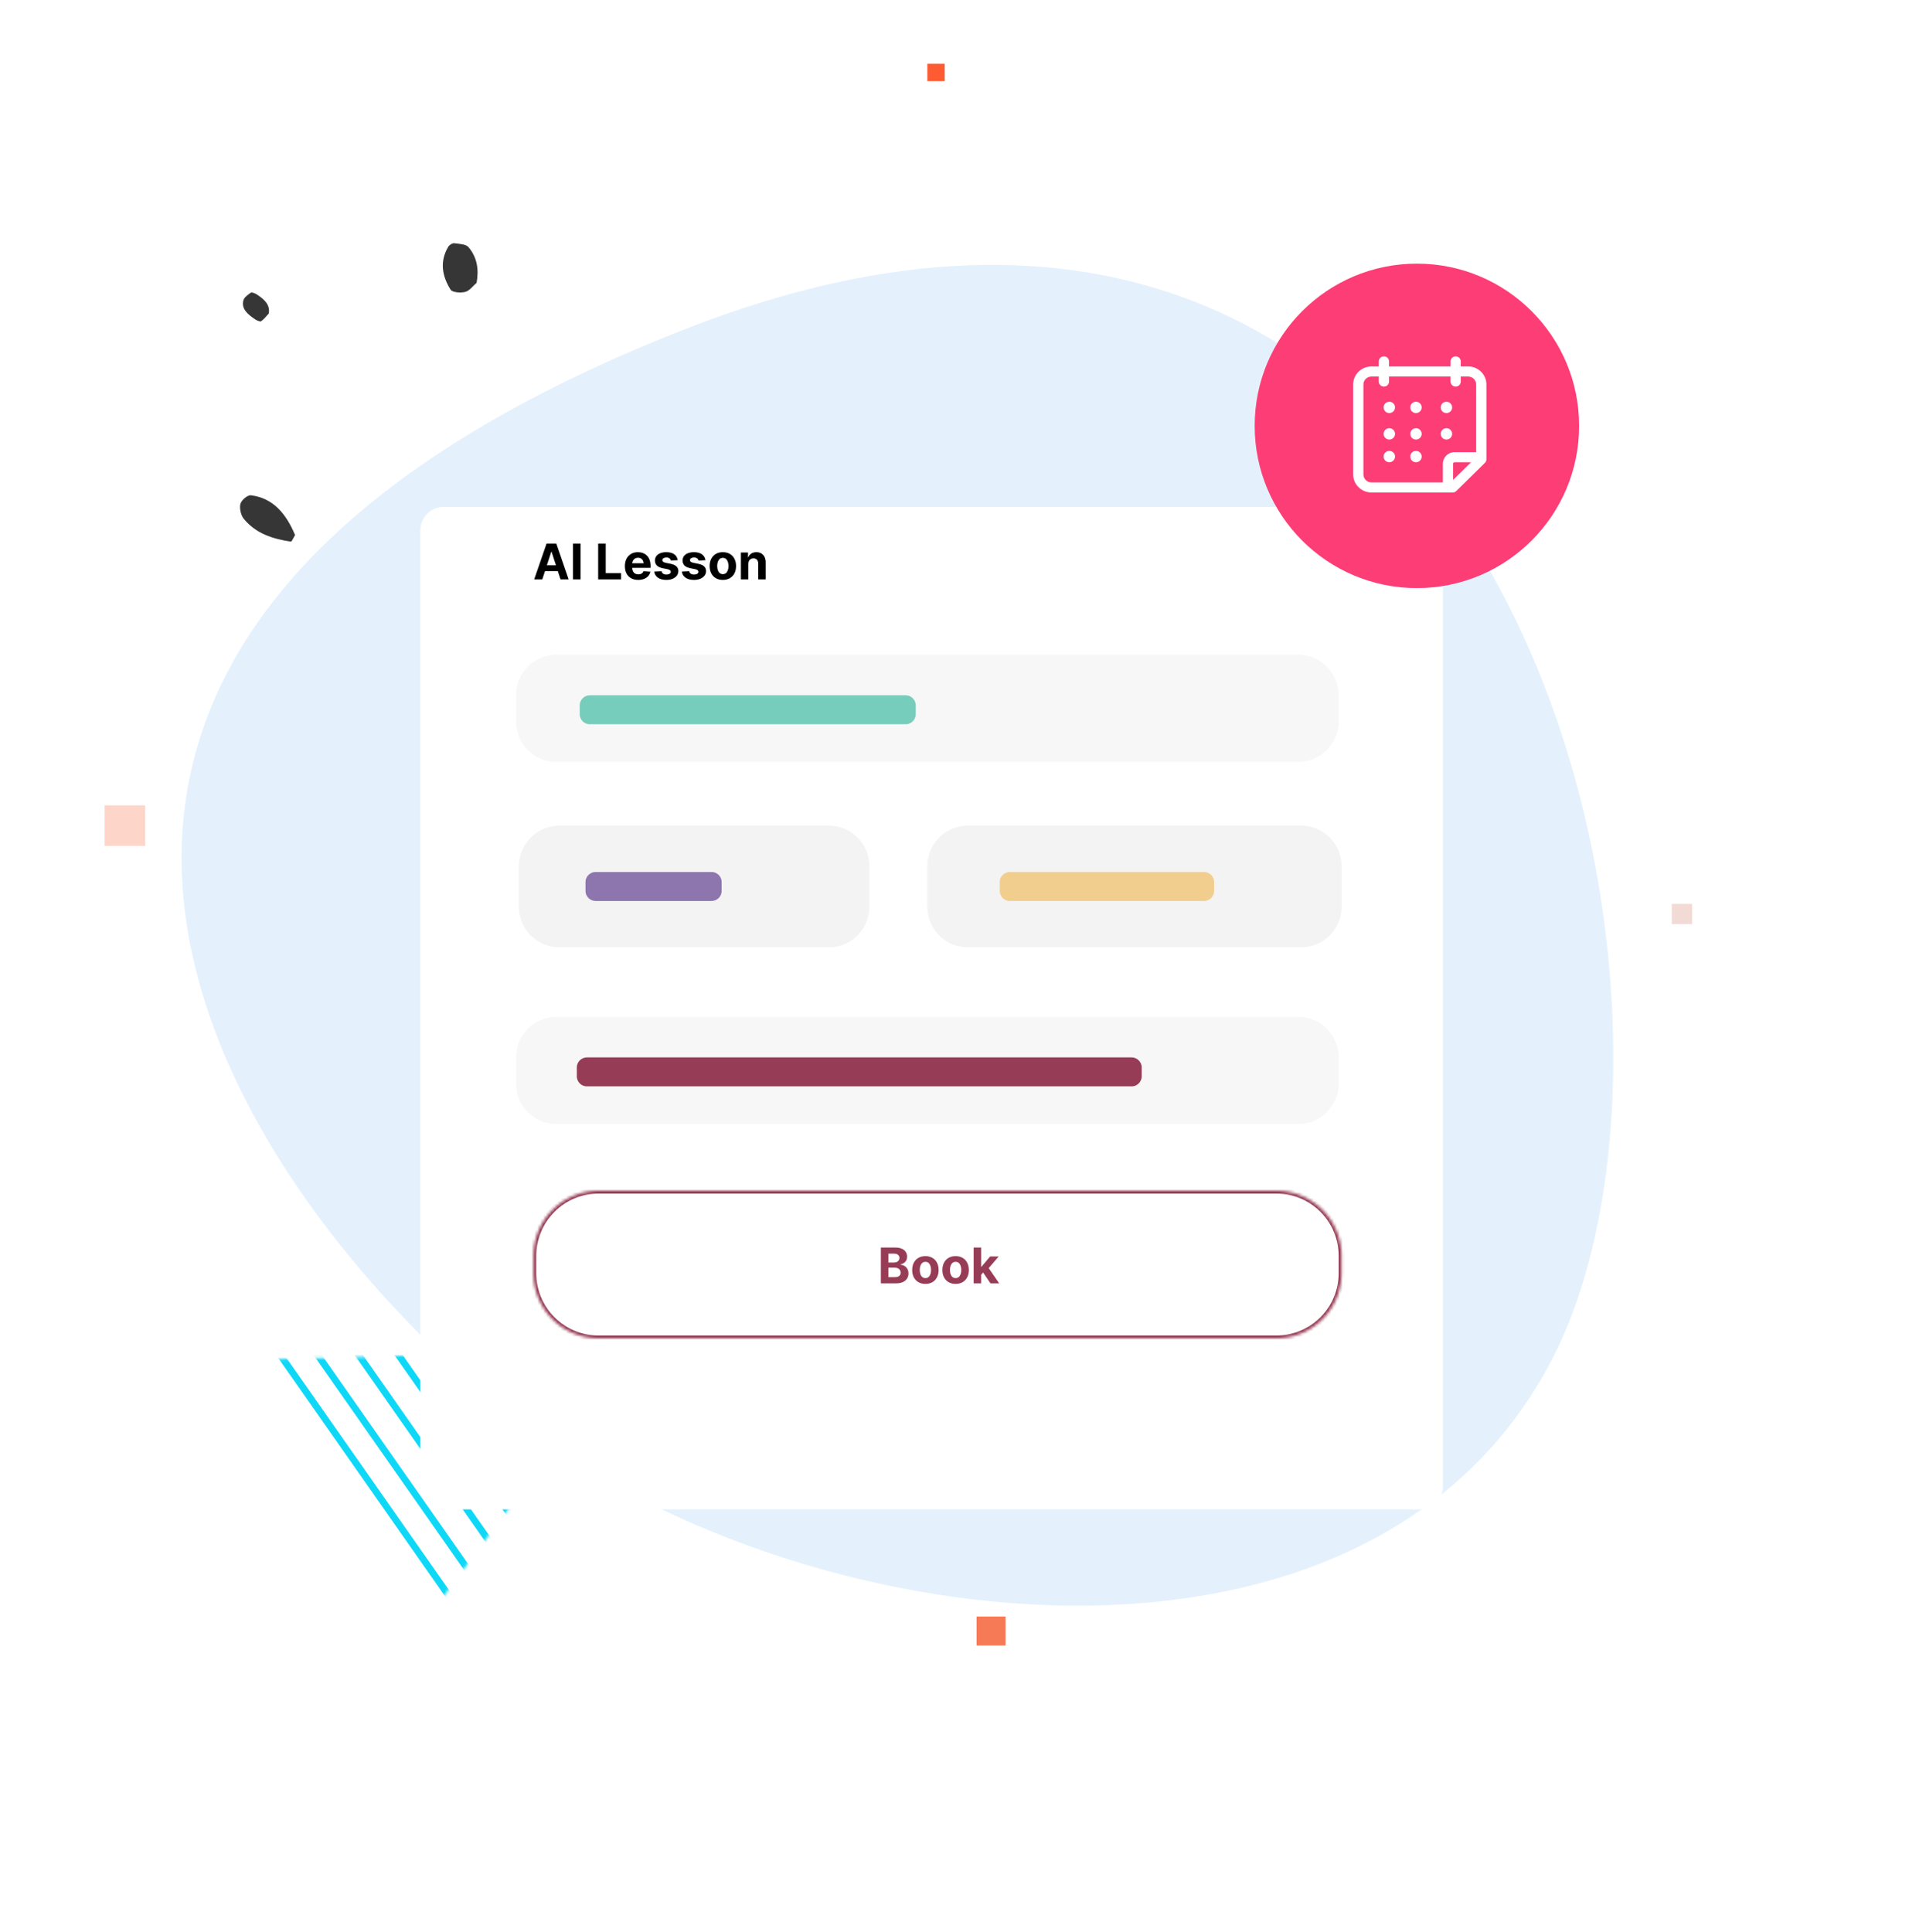 <svg width="659" height="667" viewBox="0 0 659 667" fill="none" xmlns="http://www.w3.org/2000/svg">
<path fill-rule="evenodd" clip-rule="evenodd" d="M36.12 278.006H50.12V292.006H36.12V278.006Z" fill="#F77A56" fill-opacity="0.319"/>
<path fill-rule="evenodd" clip-rule="evenodd" d="M337.12 558.006H347.12V568.006H337.12V558.006Z" fill="#F77A56"/>
<path fill-rule="evenodd" clip-rule="evenodd" d="M320.12 22.006H326.12V28.006H320.12V22.006Z" fill="#FF5B32"/>
<path fill-rule="evenodd" clip-rule="evenodd" d="M577.12 312.006H584.12V319.006H577.12V312.006Z" fill="#F2DAD5"/>
<path fill-rule="evenodd" clip-rule="evenodd" d="M101.865 184.701C101.292 185.611 100.745 187.014 100.386 186.959C94.263 186.033 88.373 184.268 84.114 179.035C83.137 177.829 82.59 175.391 83.005 173.905C83.38 172.59 85.481 170.831 86.636 170.968C94.42 171.944 98.846 177.517 101.865 184.701Z" fill="#363636"/>
<path fill-rule="evenodd" clip-rule="evenodd" d="M92.774 108.236C91.91 109.155 91.149 110.17 90.117 110.913C89.832 111.117 88.623 110.625 88.048 110.222C85.596 108.547 83.224 106.677 84.022 103.668C84.288 102.649 85.573 101.734 86.619 101.011C86.913 100.803 88.118 101.279 88.707 101.67C91.201 103.321 93.335 105.179 92.774 108.236Z" fill="#363636"/>
<path fill-rule="evenodd" clip-rule="evenodd" d="M164.517 97.636C163.205 98.749 162.086 100.387 160.602 100.763C159.044 101.174 156.163 100.953 155.562 100.011C152.614 95.326 151.704 90.236 154.762 85.15C155.118 84.553 156.163 83.887 156.796 83.967C158.505 84.178 160.832 84.258 161.72 85.305C164.747 88.848 165.364 93.167 164.517 97.636Z" fill="#363636"/>
<path fill-rule="evenodd" clip-rule="evenodd" d="M536.344 468.112C599.514 343.519 522.039 2.081 237.017 113.416C-48.005 224.752 80.126 412.231 176.876 489.209C273.626 566.188 473.174 592.705 536.344 468.112Z" fill="#E4F1FC"/>
<mask id="mask0_1_4" style="mask-type:luminance" maskUnits="userSpaceOnUse" x="92" y="465" width="124" height="87">
<path d="M215.116 467.56L153.005 551.254C152.981 551.285 152.956 551.315 152.93 551.343C152.903 551.372 152.875 551.399 152.845 551.424C152.815 551.449 152.783 551.472 152.751 551.493C152.719 551.515 152.685 551.534 152.65 551.551C152.615 551.569 152.58 551.584 152.543 551.597C152.506 551.61 152.469 551.622 152.431 551.631C152.393 551.64 152.355 551.647 152.316 551.65C152.277 551.655 152.239 551.657 152.2 551.657C152.16 551.657 152.121 551.655 152.083 551.65C152.044 551.646 152.006 551.639 151.968 551.629C151.93 551.62 151.893 551.609 151.856 551.595C151.819 551.582 151.784 551.566 151.749 551.549C151.714 551.531 151.681 551.511 151.649 551.49C151.616 551.468 151.585 551.445 151.555 551.42C151.526 551.394 151.498 551.367 151.471 551.338C151.444 551.31 151.42 551.28 151.397 551.249L92.452 470.798C92.439 470.779 92.426 470.761 92.414 470.741C92.402 470.722 92.39 470.703 92.379 470.683C92.369 470.663 92.359 470.643 92.349 470.622C92.34 470.601 92.331 470.581 92.323 470.559C92.315 470.538 92.308 470.517 92.301 470.495C92.295 470.473 92.289 470.451 92.284 470.429C92.279 470.407 92.275 470.385 92.271 470.363C92.267 470.34 92.265 470.318 92.263 470.295C92.261 470.273 92.26 470.25 92.259 470.227C92.259 470.205 92.259 470.182 92.26 470.159C92.261 470.137 92.263 470.114 92.266 470.092C92.268 470.069 92.272 470.047 92.276 470.025C92.28 470.002 92.285 469.98 92.29 469.958C92.296 469.936 92.302 469.915 92.309 469.893C92.317 469.872 92.325 469.85 92.333 469.829C92.342 469.808 92.351 469.788 92.361 469.767C92.371 469.747 92.382 469.727 92.393 469.707C92.404 469.688 92.416 469.669 92.429 469.65C92.441 469.631 92.455 469.613 92.469 469.595C92.483 469.577 92.497 469.559 92.512 469.543C92.527 469.526 92.543 469.509 92.559 469.493C92.575 469.478 92.592 469.462 92.609 469.448C92.626 469.433 92.644 469.419 92.662 469.405C92.68 469.392 92.699 469.379 92.718 469.367C92.737 469.354 92.757 469.343 92.776 469.332C92.796 469.321 92.817 469.311 92.837 469.301C92.858 469.292 92.878 469.283 92.9 469.275C92.921 469.266 92.942 469.259 92.964 469.252C92.986 469.246 93.007 469.24 93.029 469.235C93.051 469.229 93.074 469.225 93.096 469.221C93.118 469.218 93.141 469.215 93.163 469.213C93.186 469.21 93.209 469.209 93.231 469.209L214.287 465.966C214.31 465.966 214.333 465.966 214.356 465.967C214.38 465.968 214.403 465.97 214.426 465.972C214.449 465.975 214.472 465.978 214.495 465.983C214.518 465.987 214.541 465.992 214.563 465.998C214.586 466.004 214.608 466.01 214.63 466.018C214.652 466.025 214.674 466.033 214.696 466.042C214.717 466.051 214.738 466.061 214.759 466.071C214.78 466.081 214.8 466.092 214.82 466.104C214.84 466.116 214.86 466.129 214.879 466.142C214.898 466.155 214.917 466.169 214.935 466.183C214.954 466.198 214.971 466.213 214.988 466.229C215.006 466.244 215.022 466.261 215.038 466.278C215.054 466.294 215.07 466.312 215.084 466.33C215.099 466.348 215.113 466.366 215.127 466.385C215.14 466.404 215.153 466.424 215.165 466.443C215.178 466.463 215.189 466.484 215.2 466.504C215.21 466.525 215.221 466.546 215.23 466.567C215.239 466.589 215.248 466.61 215.255 466.632C215.263 466.654 215.27 466.676 215.276 466.699C215.282 466.721 215.288 466.744 215.292 466.767C215.297 466.789 215.301 466.812 215.304 466.835C215.307 466.858 215.309 466.882 215.311 466.905C215.312 466.928 215.313 466.951 215.312 466.975C215.312 466.998 215.311 467.021 215.309 467.044C215.307 467.068 215.305 467.091 215.301 467.114C215.298 467.137 215.294 467.16 215.289 467.182C215.283 467.205 215.278 467.228 215.271 467.25C215.264 467.272 215.257 467.294 215.249 467.316C215.241 467.338 215.232 467.359 215.222 467.381C215.212 467.402 215.202 467.422 215.191 467.443C215.18 467.463 215.168 467.483 215.155 467.503C215.143 467.523 215.13 467.542 215.116 467.56Z" fill="white"/>
</mask>
<g mask="url(#mask0_1_4)">
<path fill-rule="evenodd" clip-rule="evenodd" d="M272.587 498.216L270.671 499.558L192.133 387.394L194.049 386.052L272.587 498.216Z" fill="#0FD8F7"/>
<path fill-rule="evenodd" clip-rule="evenodd" d="M262.428 504.991L260.512 506.333L181.974 394.169L183.89 392.827L262.428 504.991Z" fill="#0FD8F7"/>
<path fill-rule="evenodd" clip-rule="evenodd" d="M254.506 511.082L252.59 512.424L174.052 400.26L175.968 398.918L254.506 511.082Z" fill="#0FD8F7"/>
<path fill-rule="evenodd" clip-rule="evenodd" d="M244.347 517.857L242.431 519.199L163.893 407.035L165.809 405.693L244.347 517.857Z" fill="#0FD8F7"/>
<path fill-rule="evenodd" clip-rule="evenodd" d="M234.188 524.632L232.272 525.974L153.734 413.81L155.65 412.468L234.188 524.632Z" fill="#0FD8F7"/>
<path fill-rule="evenodd" clip-rule="evenodd" d="M226.266 530.723L224.35 532.065L145.812 419.901L147.728 418.559L226.266 530.723Z" fill="#0FD8F7"/>
<path fill-rule="evenodd" clip-rule="evenodd" d="M216.107 537.498L214.191 538.84L135.653 426.676L137.569 425.334L216.107 537.498Z" fill="#0FD8F7"/>
<path fill-rule="evenodd" clip-rule="evenodd" d="M207.461 545.392L205.544 546.734L127.006 434.57L128.922 433.228L207.461 545.392Z" fill="#0FD8F7"/>
<path fill-rule="evenodd" clip-rule="evenodd" d="M196.857 550.364L194.941 551.706L116.402 439.542L118.319 438.2L196.857 550.364Z" fill="#0FD8F7"/>
<path fill-rule="evenodd" clip-rule="evenodd" d="M187.867 557.139L185.951 558.481L107.413 446.317L109.329 444.975L187.867 557.139Z" fill="#0FD8F7"/>
<path fill-rule="evenodd" clip-rule="evenodd" d="M179.221 565.034L177.304 566.375L98.766 454.211L100.682 452.869L179.221 565.034Z" fill="#0FD8F7"/>
<path fill-rule="evenodd" clip-rule="evenodd" d="M169.787 570.005L167.87 571.347L89.332 459.183L91.248 457.841L169.787 570.005Z" fill="#0FD8F7"/>
<path fill-rule="evenodd" clip-rule="evenodd" d="M159.97 577.899L158.054 579.241L79.516 467.077L81.432 465.735L159.97 577.899Z" fill="#0FD8F7"/>
<path fill-rule="evenodd" clip-rule="evenodd" d="M150.587 583.213L148.671 584.555L70.133 472.391L72.049 471.049L150.587 583.213Z" fill="#0FD8F7"/>
</g>
<g filter="url(#filter0_d_1_4)">
<path fill-rule="evenodd" clip-rule="evenodd" d="M153.119 150.006H490.121C490.252 150.006 490.382 150.009 490.513 150.015C490.644 150.022 490.775 150.032 490.905 150.044C491.035 150.057 491.165 150.073 491.295 150.092C491.424 150.112 491.553 150.134 491.681 150.16C491.81 150.185 491.938 150.214 492.065 150.246C492.192 150.277 492.318 150.312 492.443 150.35C492.568 150.388 492.693 150.429 492.816 150.473C492.939 150.518 493.061 150.565 493.182 150.615C493.303 150.665 493.422 150.718 493.541 150.774C493.659 150.83 493.776 150.889 493.892 150.95C494.007 151.012 494.121 151.077 494.233 151.144C494.346 151.211 494.456 151.281 494.565 151.354C494.674 151.427 494.781 151.502 494.886 151.58C494.991 151.658 495.095 151.739 495.196 151.822C495.297 151.905 495.396 151.99 495.493 152.078C495.59 152.166 495.684 152.256 495.777 152.349C495.87 152.441 495.96 152.536 496.048 152.633C496.136 152.73 496.221 152.829 496.304 152.93C496.387 153.032 496.468 153.135 496.546 153.24C496.624 153.345 496.699 153.452 496.772 153.561C496.845 153.67 496.915 153.78 496.982 153.893C497.049 154.005 497.114 154.119 497.175 154.234C497.237 154.35 497.296 154.467 497.352 154.585C497.408 154.703 497.461 154.823 497.511 154.944C497.561 155.065 497.608 155.187 497.652 155.31C497.697 155.433 497.738 155.558 497.776 155.683C497.814 155.808 497.849 155.934 497.88 156.061C497.912 156.188 497.941 156.316 497.966 156.444C497.992 156.573 498.014 156.702 498.033 156.831C498.052 156.961 498.068 157.091 498.081 157.221C498.094 157.351 498.104 157.482 498.11 157.612C498.117 157.743 498.12 157.874 498.12 158.005V488.007C498.12 488.138 498.117 488.268 498.11 488.399C498.104 488.53 498.094 488.661 498.081 488.791C498.068 488.921 498.052 489.051 498.033 489.181C498.014 489.31 497.992 489.439 497.966 489.567C497.941 489.696 497.912 489.824 497.88 489.951C497.849 490.078 497.814 490.204 497.776 490.329C497.738 490.454 497.697 490.579 497.652 490.702C497.608 490.825 497.561 490.947 497.511 491.068C497.461 491.189 497.408 491.308 497.352 491.427C497.296 491.545 497.237 491.662 497.175 491.778C497.114 491.893 497.049 492.007 496.982 492.119C496.915 492.232 496.845 492.342 496.772 492.451C496.699 492.56 496.624 492.667 496.546 492.772C496.468 492.877 496.387 492.98 496.304 493.081C496.221 493.182 496.136 493.282 496.048 493.379C495.96 493.476 495.87 493.57 495.777 493.663C495.684 493.756 495.59 493.846 495.493 493.934C495.396 494.022 495.297 494.107 495.196 494.19C495.095 494.273 494.991 494.354 494.886 494.432C494.781 494.51 494.674 494.585 494.565 494.658C494.456 494.731 494.346 494.801 494.233 494.868C494.121 494.935 494.007 495 493.892 495.061C493.776 495.123 493.659 495.182 493.541 495.238C493.422 495.294 493.303 495.347 493.182 495.397C493.061 495.447 492.939 495.494 492.816 495.538C492.693 495.583 492.568 495.624 492.443 495.662C492.318 495.7 492.192 495.735 492.065 495.766C491.938 495.798 491.81 495.827 491.681 495.852C491.553 495.878 491.424 495.9 491.295 495.919C491.165 495.938 491.035 495.954 490.905 495.967C490.775 495.98 490.644 495.99 490.513 495.996C490.382 496.003 490.252 496.006 490.121 496.006H153.119C152.988 496.006 152.857 496.003 152.727 495.996C152.596 495.99 152.465 495.98 152.335 495.967C152.205 495.954 152.075 495.938 151.945 495.919C151.816 495.9 151.687 495.878 151.559 495.852C151.43 495.827 151.303 495.798 151.176 495.766C151.049 495.735 150.922 495.7 150.797 495.662C150.672 495.624 150.548 495.583 150.424 495.538C150.301 495.494 150.179 495.447 150.058 495.397C149.937 495.347 149.817 495.294 149.699 495.238C149.581 495.182 149.464 495.123 149.348 495.061C149.233 495 149.119 494.935 149.007 494.868C148.895 494.801 148.784 494.731 148.675 494.658C148.566 494.585 148.459 494.51 148.354 494.432C148.249 494.354 148.146 494.273 148.045 494.19C147.943 494.107 147.844 494.022 147.747 493.934C147.65 493.846 147.556 493.756 147.463 493.663C147.37 493.57 147.28 493.476 147.192 493.379C147.104 493.282 147.019 493.182 146.936 493.081C146.853 492.98 146.772 492.877 146.694 492.772C146.616 492.667 146.541 492.56 146.468 492.451C146.395 492.342 146.325 492.232 146.258 492.119C146.191 492.007 146.126 491.893 146.065 491.778C146.003 491.662 145.944 491.545 145.888 491.427C145.832 491.308 145.779 491.189 145.729 491.068C145.679 490.947 145.632 490.825 145.588 490.702C145.544 490.579 145.503 490.454 145.465 490.329C145.427 490.204 145.392 490.078 145.36 489.951C145.328 489.824 145.299 489.696 145.274 489.567C145.248 489.439 145.226 489.31 145.207 489.181C145.187 489.051 145.171 488.921 145.159 488.791C145.146 488.661 145.136 488.53 145.13 488.399C145.123 488.268 145.12 488.138 145.12 488.007V158.005C145.12 157.874 145.123 157.743 145.13 157.612C145.136 157.482 145.146 157.351 145.159 157.221C145.171 157.091 145.187 156.961 145.207 156.831C145.226 156.702 145.248 156.573 145.274 156.444C145.299 156.316 145.328 156.188 145.36 156.061C145.392 155.934 145.427 155.808 145.465 155.683C145.503 155.558 145.544 155.433 145.588 155.31C145.632 155.187 145.679 155.065 145.729 154.944C145.779 154.823 145.832 154.703 145.888 154.585C145.944 154.467 146.003 154.35 146.065 154.234C146.126 154.119 146.191 154.005 146.258 153.893C146.325 153.78 146.395 153.67 146.468 153.561C146.541 153.452 146.616 153.345 146.694 153.24C146.772 153.135 146.853 153.032 146.936 152.93C147.019 152.829 147.104 152.73 147.192 152.633C147.28 152.536 147.37 152.441 147.463 152.349C147.556 152.256 147.65 152.166 147.747 152.078C147.844 151.99 147.943 151.905 148.045 151.822C148.146 151.739 148.249 151.658 148.354 151.58C148.459 151.502 148.566 151.427 148.675 151.354C148.784 151.281 148.895 151.211 149.007 151.144C149.119 151.077 149.233 151.012 149.348 150.95C149.464 150.889 149.581 150.83 149.699 150.774C149.817 150.718 149.937 150.665 150.058 150.615C150.179 150.565 150.301 150.518 150.424 150.473C150.548 150.429 150.672 150.388 150.797 150.35C150.922 150.312 151.049 150.277 151.176 150.246C151.303 150.214 151.43 150.185 151.559 150.16C151.687 150.134 151.816 150.112 151.945 150.092C152.075 150.073 152.205 150.057 152.335 150.044C152.465 150.032 152.596 150.022 152.727 150.015C152.857 150.009 152.988 150.006 153.119 150.006Z" fill="white"/>
</g>
<path fill-rule="evenodd" clip-rule="evenodd" d="M489.12 203.006C520.048 203.006 545.12 177.934 545.12 147.006C545.12 116.078 520.048 91.006 489.12 91.006C458.192 91.006 433.12 116.078 433.12 147.006C433.12 177.934 458.192 203.006 489.12 203.006Z" fill="#FD3D76"/>
<path d="M473.454 170.006H501.479C501.948 170.006 502.399 169.823 502.726 169.492L512.598 159.779C512.934 159.448 513.12 159.013 513.12 158.552V132.719C513.12 129.281 510.281 126.487 506.786 126.487H504.274V124.747C504.274 123.789 503.478 123.006 502.505 123.006C501.532 123.006 500.736 123.789 500.736 124.747V126.487H479.505V124.747C479.505 123.789 478.709 123.006 477.736 123.006C476.762 123.006 475.966 123.789 475.966 124.747V126.487H473.454C469.96 126.487 467.12 129.281 467.12 132.719V163.774C467.12 167.212 469.96 170.006 473.454 170.006ZM501.62 165.663V160.066C501.62 159.788 501.85 159.561 502.133 159.561H507.821L501.62 165.663ZM470.659 132.719C470.659 131.205 471.915 129.969 473.454 129.969H475.966V131.71C475.966 132.667 476.762 133.45 477.736 133.45C478.709 133.45 479.505 132.667 479.505 131.71V129.969H500.736V131.71C500.736 132.667 501.532 133.45 502.505 133.45C503.478 133.45 504.274 132.667 504.274 131.71V129.969H506.786C508.325 129.969 509.582 131.205 509.582 132.719V156.08H502.133C499.895 156.08 498.081 157.864 498.081 160.066V166.524H473.454C471.915 166.524 470.659 165.289 470.659 163.774V132.719Z" fill="white"/>
<path d="M479.606 142.589C480.695 142.589 481.577 141.712 481.577 140.631C481.577 139.549 480.695 138.673 479.606 138.673C478.517 138.673 477.634 139.549 477.634 140.631C477.634 141.712 478.517 142.589 479.606 142.589Z" fill="white"/>
<path d="M488.806 142.589C489.895 142.589 490.777 141.712 490.777 140.631C490.777 139.549 489.895 138.673 488.806 138.673C487.717 138.673 486.834 139.549 486.834 140.631C486.834 141.712 487.717 142.589 488.806 142.589Z" fill="white"/>
<path d="M499.32 142.589C500.409 142.589 501.292 141.712 501.292 140.631C501.292 139.549 500.409 138.673 499.32 138.673C498.231 138.673 497.349 139.549 497.349 140.631C497.349 141.712 498.231 142.589 499.32 142.589Z" fill="white"/>
<path d="M479.606 151.728C480.695 151.728 481.577 150.851 481.577 149.77C481.577 148.688 480.695 147.811 479.606 147.811C478.517 147.811 477.634 148.688 477.634 149.77C477.634 150.851 478.517 151.728 479.606 151.728Z" fill="white"/>
<path d="M488.806 151.728C489.895 151.728 490.777 150.851 490.777 149.77C490.777 148.688 489.895 147.811 488.806 147.811C487.717 147.811 486.834 148.688 486.834 149.77C486.834 150.851 487.717 151.728 488.806 151.728Z" fill="white"/>
<path d="M499.32 151.728C500.409 151.728 501.292 150.851 501.292 149.77C501.292 148.688 500.409 147.811 499.32 147.811C498.231 147.811 497.349 148.688 497.349 149.77C497.349 150.851 498.231 151.728 499.32 151.728Z" fill="white"/>
<path d="M479.606 159.561C480.695 159.561 481.577 158.685 481.577 157.603C481.577 156.522 480.695 155.645 479.606 155.645C478.517 155.645 477.634 156.522 477.634 157.603C477.634 158.685 478.517 159.561 479.606 159.561Z" fill="white"/>
<path d="M488.806 159.561C489.895 159.561 490.777 158.685 490.777 157.603C490.777 156.522 489.895 155.645 488.806 155.645C487.717 155.645 486.834 156.522 486.834 157.603C486.834 158.685 487.717 159.561 488.806 159.561Z" fill="white"/>
<path fill-rule="evenodd" clip-rule="evenodd" d="M192.119 226.006H448.121C448.35 226.006 448.579 226.011 448.808 226.023C449.037 226.034 449.265 226.051 449.493 226.073C449.721 226.096 449.948 226.124 450.175 226.157C450.402 226.191 450.627 226.23 450.852 226.275C451.077 226.32 451.3 226.37 451.522 226.425C451.745 226.481 451.966 226.542 452.185 226.609C452.404 226.675 452.622 226.747 452.837 226.824C453.053 226.901 453.267 226.984 453.478 227.071C453.69 227.159 453.899 227.252 454.106 227.35C454.313 227.448 454.518 227.551 454.72 227.659C454.922 227.767 455.121 227.88 455.318 227.998C455.515 228.115 455.708 228.238 455.898 228.365C456.089 228.492 456.276 228.624 456.46 228.761C456.644 228.897 456.825 229.038 457.002 229.183C457.179 229.329 457.352 229.478 457.522 229.632C457.692 229.786 457.858 229.944 458.02 230.106C458.182 230.268 458.34 230.434 458.494 230.604C458.647 230.773 458.797 230.947 458.942 231.124C459.087 231.301 459.228 231.482 459.365 231.666C459.502 231.85 459.634 232.037 459.761 232.227C459.888 232.418 460.011 232.611 460.128 232.808C460.246 233.004 460.359 233.204 460.467 233.406C460.575 233.608 460.678 233.812 460.776 234.02C460.874 234.227 460.967 234.436 461.054 234.648C461.142 234.859 461.225 235.073 461.302 235.289C461.379 235.504 461.45 235.722 461.517 235.941C461.584 236.16 461.645 236.381 461.7 236.603C461.756 236.826 461.806 237.049 461.851 237.274C461.896 237.498 461.935 237.724 461.968 237.951C462.002 238.177 462.03 238.405 462.053 238.633C462.075 238.861 462.092 239.089 462.103 239.318C462.114 239.547 462.12 239.776 462.12 240.005V249.007C462.12 249.236 462.114 249.465 462.103 249.694C462.092 249.923 462.075 250.151 462.053 250.379C462.03 250.607 462.002 250.834 461.968 251.061C461.935 251.288 461.896 251.513 461.851 251.738C461.806 251.963 461.756 252.186 461.7 252.408C461.645 252.631 461.584 252.851 461.517 253.071C461.45 253.29 461.379 253.507 461.302 253.723C461.225 253.939 461.142 254.152 461.054 254.364C460.967 254.576 460.874 254.785 460.776 254.992C460.678 255.199 460.575 255.404 460.467 255.606C460.359 255.808 460.246 256.007 460.128 256.204C460.011 256.4 459.888 256.594 459.761 256.784C459.634 256.975 459.502 257.162 459.365 257.346C459.228 257.53 459.087 257.711 458.942 257.888C458.797 258.065 458.647 258.238 458.494 258.408C458.34 258.578 458.182 258.744 458.02 258.906C457.858 259.068 457.692 259.226 457.522 259.379C457.352 259.533 457.179 259.683 457.002 259.828C456.825 259.974 456.644 260.114 456.46 260.251C456.276 260.387 456.089 260.519 455.898 260.647C455.708 260.774 455.515 260.896 455.318 261.014C455.121 261.132 454.922 261.245 454.72 261.353C454.518 261.461 454.313 261.564 454.106 261.662C453.899 261.76 453.69 261.853 453.478 261.94C453.267 262.028 453.053 262.11 452.837 262.188C452.622 262.265 452.404 262.337 452.185 262.403C451.966 262.47 451.745 262.531 451.522 262.586C451.3 262.642 451.077 262.692 450.852 262.737C450.627 262.782 450.402 262.821 450.175 262.854C449.948 262.888 449.721 262.916 449.493 262.938C449.265 262.961 449.037 262.978 448.808 262.989C448.579 263 448.35 263.006 448.121 263.006H192.119C191.89 263.006 191.661 263 191.432 262.989C191.203 262.978 190.975 262.961 190.747 262.938C190.519 262.916 190.292 262.888 190.065 262.854C189.838 262.821 189.613 262.782 189.388 262.737C189.163 262.692 188.94 262.642 188.718 262.586C188.495 262.531 188.275 262.47 188.055 262.403C187.836 262.337 187.619 262.265 187.403 262.188C187.187 262.11 186.974 262.028 186.762 261.94C186.55 261.853 186.341 261.76 186.134 261.662C185.927 261.564 185.722 261.461 185.52 261.353C185.318 261.245 185.119 261.132 184.922 261.014C184.726 260.896 184.532 260.774 184.342 260.647C184.151 260.519 183.964 260.387 183.78 260.251C183.596 260.114 183.415 259.974 183.238 259.828C183.061 259.683 182.888 259.533 182.718 259.379C182.548 259.226 182.382 259.068 182.22 258.906C182.058 258.744 181.9 258.578 181.747 258.408C181.593 258.238 181.443 258.065 181.298 257.888C181.152 257.711 181.011 257.53 180.875 257.346C180.739 257.162 180.607 256.975 180.479 256.784C180.352 256.594 180.23 256.4 180.112 256.204C179.994 256.007 179.881 255.808 179.773 255.606C179.665 255.404 179.562 255.199 179.464 254.992C179.366 254.785 179.273 254.576 179.186 254.364C179.098 254.152 179.016 253.939 178.938 253.723C178.861 253.507 178.789 253.29 178.723 253.071C178.656 252.851 178.595 252.631 178.54 252.408C178.484 252.186 178.434 251.963 178.389 251.738C178.344 251.513 178.305 251.288 178.272 251.061C178.238 250.834 178.21 250.607 178.188 250.379C178.165 250.151 178.148 249.923 178.137 249.694C178.126 249.465 178.12 249.236 178.12 249.007V240.005C178.12 239.776 178.126 239.547 178.137 239.318C178.148 239.089 178.165 238.861 178.188 238.633C178.21 238.405 178.238 238.177 178.272 237.951C178.305 237.724 178.344 237.498 178.389 237.274C178.434 237.049 178.484 236.826 178.54 236.603C178.595 236.381 178.656 236.16 178.723 235.941C178.789 235.722 178.861 235.504 178.938 235.289C179.016 235.073 179.098 234.859 179.186 234.648C179.273 234.436 179.366 234.227 179.464 234.02C179.562 233.812 179.665 233.608 179.773 233.406C179.881 233.204 179.994 233.004 180.112 232.808C180.23 232.611 180.352 232.418 180.479 232.227C180.607 232.037 180.739 231.85 180.875 231.666C181.011 231.482 181.152 231.301 181.298 231.124C181.443 230.947 181.593 230.773 181.747 230.604C181.9 230.434 182.058 230.268 182.22 230.106C182.382 229.944 182.548 229.786 182.718 229.632C182.888 229.478 183.061 229.329 183.238 229.183C183.415 229.038 183.596 228.897 183.78 228.761C183.964 228.624 184.151 228.492 184.342 228.365C184.532 228.238 184.726 228.115 184.922 227.998C185.119 227.88 185.318 227.767 185.52 227.659C185.722 227.551 185.927 227.448 186.134 227.35C186.341 227.252 186.55 227.159 186.762 227.071C186.974 226.984 187.187 226.901 187.403 226.824C187.619 226.747 187.836 226.675 188.055 226.609C188.275 226.542 188.495 226.481 188.718 226.425C188.94 226.37 189.163 226.32 189.388 226.275C189.613 226.23 189.838 226.191 190.065 226.157C190.292 226.124 190.519 226.096 190.747 226.073C190.975 226.051 191.203 226.034 191.432 226.023C191.661 226.011 191.89 226.006 192.119 226.006Z" fill="#D8D8D8" fill-opacity="0.189"/>
<path fill-rule="evenodd" clip-rule="evenodd" d="M192.119 351.006H448.121C448.35 351.006 448.579 351.011 448.808 351.023C449.037 351.034 449.265 351.051 449.493 351.073C449.721 351.096 449.948 351.124 450.175 351.157C450.402 351.191 450.627 351.23 450.852 351.275C451.077 351.32 451.3 351.37 451.522 351.425C451.745 351.481 451.966 351.542 452.185 351.609C452.404 351.675 452.622 351.747 452.837 351.824C453.053 351.901 453.267 351.984 453.478 352.071C453.69 352.159 453.899 352.252 454.106 352.35C454.313 352.448 454.518 352.551 454.72 352.659C454.922 352.767 455.121 352.88 455.318 352.998C455.515 353.115 455.708 353.238 455.898 353.365C456.089 353.492 456.276 353.624 456.46 353.761C456.644 353.897 456.825 354.038 457.002 354.183C457.179 354.329 457.352 354.478 457.522 354.632C457.692 354.786 457.858 354.944 458.02 355.106C458.182 355.268 458.34 355.434 458.494 355.604C458.647 355.773 458.797 355.947 458.942 356.124C459.087 356.301 459.228 356.482 459.365 356.666C459.502 356.85 459.634 357.037 459.761 357.227C459.888 357.418 460.011 357.611 460.128 357.808C460.246 358.004 460.359 358.204 460.467 358.406C460.575 358.608 460.678 358.812 460.776 359.02C460.874 359.227 460.967 359.436 461.054 359.648C461.142 359.859 461.225 360.073 461.302 360.289C461.379 360.504 461.45 360.722 461.517 360.941C461.584 361.16 461.645 361.381 461.7 361.603C461.756 361.826 461.806 362.049 461.851 362.274C461.896 362.498 461.935 362.724 461.968 362.951C462.002 363.177 462.03 363.405 462.053 363.633C462.075 363.861 462.092 364.089 462.103 364.318C462.114 364.547 462.12 364.776 462.12 365.005V374.007C462.12 374.236 462.114 374.465 462.103 374.694C462.092 374.923 462.075 375.151 462.053 375.379C462.03 375.607 462.002 375.834 461.968 376.061C461.935 376.288 461.896 376.513 461.851 376.738C461.806 376.963 461.756 377.186 461.7 377.408C461.645 377.631 461.584 377.851 461.517 378.071C461.45 378.29 461.379 378.507 461.302 378.723C461.225 378.939 461.142 379.152 461.054 379.364C460.967 379.576 460.874 379.785 460.776 379.992C460.678 380.199 460.575 380.404 460.467 380.606C460.359 380.808 460.246 381.007 460.128 381.204C460.011 381.4 459.888 381.594 459.761 381.784C459.634 381.975 459.502 382.162 459.365 382.346C459.228 382.53 459.087 382.711 458.942 382.888C458.797 383.065 458.647 383.238 458.494 383.408C458.34 383.578 458.182 383.744 458.02 383.906C457.858 384.068 457.692 384.226 457.522 384.379C457.352 384.533 457.179 384.683 457.002 384.828C456.825 384.974 456.644 385.114 456.46 385.251C456.276 385.387 456.089 385.519 455.898 385.647C455.708 385.774 455.515 385.896 455.318 386.014C455.121 386.132 454.922 386.245 454.72 386.353C454.518 386.461 454.313 386.564 454.106 386.662C453.899 386.76 453.69 386.853 453.478 386.94C453.267 387.028 453.053 387.11 452.837 387.188C452.622 387.265 452.404 387.337 452.185 387.403C451.966 387.47 451.745 387.531 451.522 387.586C451.3 387.642 451.077 387.692 450.852 387.737C450.627 387.782 450.402 387.821 450.175 387.854C449.948 387.888 449.721 387.916 449.493 387.938C449.265 387.961 449.037 387.978 448.808 387.989C448.579 388 448.35 388.006 448.121 388.006H192.119C191.89 388.006 191.661 388 191.432 387.989C191.203 387.978 190.975 387.961 190.747 387.938C190.519 387.916 190.292 387.888 190.065 387.854C189.838 387.821 189.613 387.782 189.388 387.737C189.163 387.692 188.94 387.642 188.718 387.586C188.495 387.531 188.275 387.47 188.055 387.403C187.836 387.337 187.619 387.265 187.403 387.188C187.187 387.11 186.974 387.028 186.762 386.94C186.55 386.853 186.341 386.76 186.134 386.662C185.927 386.564 185.722 386.461 185.52 386.353C185.318 386.245 185.119 386.132 184.922 386.014C184.726 385.896 184.532 385.774 184.342 385.647C184.151 385.519 183.964 385.387 183.78 385.251C183.596 385.114 183.415 384.974 183.238 384.828C183.061 384.683 182.888 384.533 182.718 384.379C182.548 384.226 182.382 384.068 182.22 383.906C182.058 383.744 181.9 383.578 181.747 383.408C181.593 383.238 181.443 383.065 181.298 382.888C181.152 382.711 181.011 382.53 180.875 382.346C180.739 382.162 180.607 381.975 180.479 381.784C180.352 381.594 180.23 381.4 180.112 381.204C179.994 381.007 179.881 380.808 179.773 380.606C179.665 380.404 179.562 380.199 179.464 379.992C179.366 379.785 179.273 379.576 179.186 379.364C179.098 379.152 179.016 378.939 178.938 378.723C178.861 378.507 178.789 378.29 178.723 378.071C178.656 377.851 178.595 377.631 178.54 377.408C178.484 377.186 178.434 376.963 178.389 376.738C178.344 376.513 178.305 376.288 178.272 376.061C178.238 375.834 178.21 375.607 178.188 375.379C178.165 375.151 178.148 374.923 178.137 374.694C178.126 374.465 178.12 374.236 178.12 374.007V365.005C178.12 364.776 178.126 364.547 178.137 364.318C178.148 364.089 178.165 363.861 178.188 363.633C178.21 363.405 178.238 363.177 178.272 362.951C178.305 362.724 178.344 362.498 178.389 362.274C178.434 362.049 178.484 361.826 178.54 361.603C178.595 361.381 178.656 361.16 178.723 360.941C178.789 360.722 178.861 360.504 178.938 360.289C179.016 360.073 179.098 359.859 179.186 359.648C179.273 359.436 179.366 359.227 179.464 359.02C179.562 358.812 179.665 358.608 179.773 358.406C179.881 358.204 179.994 358.004 180.112 357.808C180.23 357.611 180.352 357.418 180.479 357.227C180.607 357.037 180.739 356.85 180.875 356.666C181.011 356.482 181.152 356.301 181.298 356.124C181.443 355.947 181.593 355.773 181.747 355.604C181.9 355.434 182.058 355.268 182.22 355.106C182.382 354.944 182.548 354.786 182.718 354.632C182.888 354.478 183.061 354.329 183.238 354.183C183.415 354.038 183.596 353.897 183.78 353.761C183.964 353.624 184.151 353.492 184.342 353.365C184.532 353.238 184.726 353.115 184.922 352.998C185.119 352.88 185.318 352.767 185.52 352.659C185.722 352.551 185.927 352.448 186.134 352.35C186.341 352.252 186.55 352.159 186.762 352.071C186.974 351.984 187.187 351.901 187.403 351.824C187.619 351.747 187.836 351.675 188.055 351.609C188.275 351.542 188.495 351.481 188.718 351.425C188.94 351.37 189.163 351.32 189.388 351.275C189.613 351.23 189.838 351.191 190.065 351.157C190.292 351.124 190.519 351.096 190.747 351.073C190.975 351.051 191.203 351.034 191.432 351.023C191.661 351.011 191.89 351.006 192.119 351.006Z" fill="#D8D8D8" fill-opacity="0.189"/>
<path fill-rule="evenodd" clip-rule="evenodd" d="M203.619 240.006H312.621C312.736 240.006 312.85 240.011 312.964 240.023C313.078 240.034 313.191 240.051 313.304 240.073C313.416 240.095 313.527 240.123 313.637 240.157C313.746 240.19 313.854 240.228 313.96 240.272C314.066 240.316 314.169 240.365 314.27 240.419C314.371 240.473 314.47 240.532 314.565 240.596C314.66 240.659 314.752 240.727 314.841 240.8C314.93 240.873 315.014 240.95 315.095 241.031C315.176 241.112 315.253 241.197 315.326 241.285C315.399 241.374 315.467 241.466 315.53 241.561C315.594 241.656 315.653 241.754 315.707 241.855C315.761 241.957 315.81 242.06 315.854 242.166C315.897 242.272 315.936 242.379 315.969 242.489C316.002 242.599 316.03 242.71 316.053 242.822C316.075 242.935 316.092 243.048 316.103 243.162C316.114 243.276 316.12 243.39 316.12 243.505V246.507C316.12 246.621 316.114 246.736 316.103 246.85C316.092 246.964 316.075 247.077 316.053 247.189C316.03 247.302 316.002 247.413 315.969 247.523C315.936 247.632 315.897 247.74 315.854 247.846C315.81 247.952 315.761 248.055 315.707 248.156C315.653 248.257 315.594 248.356 315.53 248.451C315.467 248.546 315.399 248.638 315.326 248.727C315.253 248.815 315.176 248.9 315.095 248.981C315.014 249.062 314.93 249.139 314.841 249.212C314.752 249.284 314.66 249.353 314.565 249.416C314.47 249.48 314.371 249.539 314.27 249.593C314.169 249.647 314.066 249.696 313.96 249.74C313.854 249.783 313.746 249.822 313.637 249.855C313.527 249.888 313.416 249.916 313.304 249.939C313.191 249.961 313.078 249.978 312.964 249.989C312.85 250 312.736 250.006 312.621 250.006H203.619C203.505 250.006 203.39 250 203.276 249.989C203.162 249.978 203.049 249.961 202.936 249.939C202.824 249.916 202.713 249.888 202.603 249.855C202.494 249.822 202.386 249.783 202.28 249.74C202.174 249.696 202.071 249.647 201.97 249.593C201.869 249.539 201.77 249.48 201.675 249.416C201.58 249.353 201.488 249.284 201.399 249.212C201.311 249.139 201.226 249.062 201.145 248.981C201.064 248.9 200.987 248.815 200.914 248.727C200.842 248.638 200.773 248.546 200.71 248.451C200.646 248.356 200.587 248.257 200.533 248.156C200.479 248.055 200.43 247.952 200.386 247.846C200.343 247.74 200.304 247.632 200.271 247.523C200.238 247.413 200.21 247.302 200.187 247.189C200.165 247.077 200.148 246.964 200.137 246.85C200.126 246.736 200.12 246.621 200.12 246.507V243.505C200.12 243.39 200.126 243.276 200.137 243.162C200.148 243.048 200.165 242.935 200.187 242.822C200.21 242.71 200.238 242.599 200.271 242.489C200.304 242.379 200.343 242.272 200.386 242.166C200.43 242.06 200.479 241.957 200.533 241.855C200.587 241.754 200.646 241.656 200.71 241.561C200.773 241.466 200.842 241.374 200.914 241.285C200.987 241.197 201.064 241.112 201.145 241.031C201.226 240.95 201.311 240.873 201.399 240.8C201.488 240.727 201.58 240.659 201.675 240.596C201.77 240.532 201.869 240.473 201.97 240.419C202.071 240.365 202.174 240.316 202.28 240.272C202.386 240.228 202.494 240.19 202.603 240.157C202.713 240.123 202.824 240.095 202.936 240.073C203.049 240.051 203.162 240.034 203.276 240.023C203.39 240.011 203.505 240.006 203.619 240.006Z" fill="#77CDBC"/>
<path fill-rule="evenodd" clip-rule="evenodd" d="M193.119 285.006H286.121C286.35 285.006 286.579 285.011 286.808 285.023C287.037 285.034 287.265 285.051 287.493 285.073C287.721 285.096 287.948 285.124 288.175 285.157C288.402 285.191 288.627 285.23 288.852 285.275C289.077 285.32 289.3 285.37 289.522 285.425C289.745 285.481 289.966 285.542 290.185 285.609C290.404 285.675 290.622 285.747 290.837 285.824C291.053 285.901 291.267 285.984 291.478 286.071C291.69 286.159 291.899 286.252 292.106 286.35C292.313 286.448 292.518 286.551 292.72 286.659C292.922 286.767 293.121 286.88 293.318 286.998C293.515 287.115 293.708 287.238 293.898 287.365C294.089 287.492 294.276 287.624 294.46 287.761C294.644 287.897 294.825 288.038 295.002 288.183C295.179 288.329 295.353 288.478 295.522 288.632C295.692 288.786 295.858 288.944 296.02 289.106C296.182 289.268 296.34 289.434 296.494 289.604C296.647 289.773 296.797 289.947 296.942 290.124C297.087 290.301 297.228 290.482 297.365 290.666C297.502 290.85 297.634 291.037 297.761 291.227C297.888 291.418 298.011 291.611 298.128 291.808C298.246 292.004 298.359 292.204 298.467 292.406C298.575 292.608 298.678 292.812 298.776 293.02C298.874 293.227 298.967 293.436 299.054 293.648C299.142 293.859 299.225 294.073 299.302 294.289C299.379 294.504 299.45 294.722 299.517 294.941C299.584 295.16 299.645 295.381 299.7 295.603C299.756 295.826 299.806 296.049 299.851 296.274C299.896 296.498 299.935 296.724 299.968 296.951C300.002 297.177 300.03 297.405 300.053 297.633C300.075 297.861 300.092 298.089 300.103 298.318C300.114 298.547 300.12 298.776 300.12 299.005V313.007C300.12 313.236 300.114 313.465 300.103 313.694C300.092 313.923 300.075 314.151 300.053 314.379C300.03 314.607 300.002 314.834 299.968 315.061C299.935 315.288 299.896 315.513 299.851 315.738C299.806 315.963 299.756 316.186 299.7 316.408C299.645 316.631 299.584 316.851 299.517 317.071C299.45 317.29 299.379 317.507 299.302 317.723C299.225 317.939 299.142 318.152 299.054 318.364C298.967 318.576 298.874 318.785 298.776 318.992C298.678 319.199 298.575 319.404 298.467 319.606C298.359 319.808 298.246 320.007 298.128 320.204C298.011 320.4 297.888 320.594 297.761 320.784C297.634 320.975 297.502 321.162 297.365 321.346C297.228 321.53 297.087 321.711 296.942 321.888C296.797 322.065 296.647 322.238 296.494 322.408C296.34 322.578 296.182 322.744 296.02 322.906C295.858 323.068 295.692 323.226 295.522 323.379C295.353 323.533 295.179 323.683 295.002 323.828C294.825 323.974 294.644 324.114 294.46 324.251C294.276 324.387 294.089 324.519 293.898 324.647C293.708 324.774 293.515 324.896 293.318 325.014C293.121 325.132 292.922 325.245 292.72 325.353C292.518 325.461 292.313 325.564 292.106 325.662C291.899 325.76 291.69 325.853 291.478 325.94C291.267 326.028 291.053 326.11 290.837 326.188C290.622 326.265 290.404 326.337 290.185 326.403C289.966 326.47 289.745 326.531 289.522 326.586C289.3 326.642 289.077 326.692 288.852 326.737C288.627 326.782 288.402 326.821 288.175 326.854C287.948 326.888 287.721 326.916 287.493 326.938C287.265 326.961 287.037 326.978 286.808 326.989C286.579 327 286.35 327.006 286.121 327.006H193.119C192.89 327.006 192.661 327 192.432 326.989C192.203 326.978 191.975 326.961 191.747 326.938C191.519 326.916 191.292 326.888 191.065 326.854C190.838 326.821 190.613 326.782 190.388 326.737C190.163 326.692 189.94 326.642 189.718 326.586C189.495 326.531 189.275 326.47 189.055 326.403C188.836 326.337 188.619 326.265 188.403 326.188C188.187 326.11 187.974 326.028 187.762 325.94C187.55 325.853 187.341 325.76 187.134 325.662C186.927 325.564 186.722 325.461 186.52 325.353C186.318 325.245 186.119 325.132 185.922 325.014C185.726 324.896 185.532 324.774 185.342 324.647C185.151 324.519 184.964 324.387 184.78 324.251C184.596 324.114 184.415 323.974 184.238 323.828C184.061 323.683 183.888 323.533 183.718 323.379C183.548 323.226 183.382 323.068 183.22 322.906C183.058 322.744 182.9 322.578 182.747 322.408C182.593 322.238 182.443 322.065 182.298 321.888C182.152 321.711 182.011 321.53 181.875 321.346C181.739 321.162 181.607 320.975 181.479 320.784C181.352 320.594 181.23 320.4 181.112 320.204C180.994 320.007 180.881 319.808 180.773 319.606C180.665 319.404 180.562 319.199 180.464 318.992C180.366 318.785 180.273 318.576 180.186 318.364C180.098 318.152 180.016 317.939 179.938 317.723C179.861 317.507 179.789 317.29 179.723 317.071C179.656 316.851 179.595 316.631 179.54 316.408C179.484 316.186 179.434 315.963 179.389 315.738C179.344 315.513 179.305 315.288 179.272 315.061C179.238 314.834 179.21 314.607 179.188 314.379C179.165 314.151 179.148 313.923 179.137 313.694C179.126 313.465 179.12 313.236 179.12 313.007V299.005C179.12 298.776 179.126 298.547 179.137 298.318C179.148 298.089 179.165 297.861 179.188 297.633C179.21 297.405 179.238 297.177 179.272 296.951C179.305 296.724 179.344 296.498 179.389 296.274C179.434 296.049 179.484 295.826 179.54 295.603C179.595 295.381 179.656 295.16 179.723 294.941C179.789 294.722 179.861 294.504 179.938 294.289C180.016 294.073 180.098 293.859 180.186 293.648C180.273 293.436 180.366 293.227 180.464 293.02C180.562 292.812 180.665 292.608 180.773 292.406C180.881 292.204 180.994 292.004 181.112 291.808C181.23 291.611 181.352 291.418 181.479 291.227C181.607 291.037 181.739 290.85 181.875 290.666C182.011 290.482 182.152 290.301 182.298 290.124C182.443 289.947 182.593 289.773 182.747 289.604C182.9 289.434 183.058 289.268 183.22 289.106C183.382 288.944 183.548 288.786 183.718 288.632C183.888 288.478 184.061 288.329 184.238 288.183C184.415 288.038 184.596 287.897 184.78 287.761C184.964 287.624 185.151 287.492 185.342 287.365C185.532 287.238 185.726 287.115 185.922 286.998C186.119 286.88 186.318 286.767 186.52 286.659C186.722 286.551 186.927 286.448 187.134 286.35C187.341 286.252 187.55 286.159 187.762 286.071C187.974 285.984 188.187 285.901 188.403 285.824C188.619 285.747 188.836 285.675 189.055 285.609C189.275 285.542 189.495 285.481 189.718 285.425C189.94 285.37 190.163 285.32 190.388 285.275C190.613 285.23 190.838 285.191 191.065 285.157C191.292 285.124 191.519 285.096 191.747 285.073C191.975 285.051 192.203 285.034 192.432 285.023C192.661 285.011 192.89 285.006 193.119 285.006Z" fill="#F3F3F3"/>
<path fill-rule="evenodd" clip-rule="evenodd" d="M334.119 285.006H449.121C449.35 285.006 449.579 285.011 449.808 285.023C450.037 285.034 450.265 285.051 450.493 285.073C450.721 285.096 450.948 285.124 451.175 285.157C451.402 285.191 451.627 285.23 451.852 285.275C452.077 285.32 452.3 285.37 452.522 285.425C452.745 285.481 452.966 285.542 453.185 285.609C453.404 285.675 453.622 285.747 453.837 285.824C454.053 285.901 454.267 285.984 454.478 286.071C454.69 286.159 454.899 286.252 455.106 286.35C455.313 286.448 455.518 286.551 455.72 286.659C455.922 286.767 456.121 286.88 456.318 286.998C456.515 287.115 456.708 287.238 456.898 287.365C457.089 287.492 457.276 287.624 457.46 287.761C457.644 287.897 457.825 288.038 458.002 288.183C458.179 288.329 458.352 288.478 458.522 288.632C458.692 288.786 458.858 288.944 459.02 289.106C459.182 289.268 459.34 289.434 459.494 289.604C459.647 289.773 459.797 289.947 459.942 290.124C460.087 290.301 460.228 290.482 460.365 290.666C460.502 290.85 460.634 291.037 460.761 291.227C460.888 291.418 461.011 291.611 461.128 291.808C461.246 292.004 461.359 292.204 461.467 292.406C461.575 292.608 461.678 292.812 461.776 293.02C461.874 293.227 461.967 293.436 462.054 293.648C462.142 293.859 462.225 294.073 462.302 294.289C462.379 294.504 462.45 294.722 462.517 294.941C462.584 295.16 462.645 295.381 462.7 295.603C462.756 295.826 462.806 296.049 462.851 296.274C462.896 296.498 462.935 296.724 462.968 296.951C463.002 297.177 463.03 297.405 463.053 297.633C463.075 297.861 463.092 298.089 463.103 298.318C463.114 298.547 463.12 298.776 463.12 299.005V313.007C463.12 313.236 463.114 313.465 463.103 313.694C463.092 313.923 463.075 314.151 463.053 314.379C463.03 314.607 463.002 314.834 462.968 315.061C462.935 315.288 462.896 315.513 462.851 315.738C462.806 315.963 462.756 316.186 462.7 316.408C462.645 316.631 462.584 316.851 462.517 317.071C462.45 317.29 462.379 317.507 462.302 317.723C462.225 317.939 462.142 318.152 462.054 318.364C461.967 318.576 461.874 318.785 461.776 318.992C461.678 319.199 461.575 319.404 461.467 319.606C461.359 319.808 461.246 320.007 461.128 320.204C461.011 320.4 460.888 320.594 460.761 320.784C460.634 320.975 460.502 321.162 460.365 321.346C460.228 321.53 460.087 321.711 459.942 321.888C459.797 322.065 459.647 322.238 459.494 322.408C459.34 322.578 459.182 322.744 459.02 322.906C458.858 323.068 458.692 323.226 458.522 323.379C458.352 323.533 458.179 323.683 458.002 323.828C457.825 323.974 457.644 324.114 457.46 324.251C457.276 324.387 457.089 324.519 456.898 324.647C456.708 324.774 456.515 324.896 456.318 325.014C456.121 325.132 455.922 325.245 455.72 325.353C455.518 325.461 455.313 325.564 455.106 325.662C454.899 325.76 454.69 325.853 454.478 325.94C454.267 326.028 454.053 326.11 453.837 326.188C453.622 326.265 453.404 326.337 453.185 326.403C452.966 326.47 452.745 326.531 452.522 326.586C452.3 326.642 452.077 326.692 451.852 326.737C451.627 326.782 451.402 326.821 451.175 326.854C450.948 326.888 450.721 326.916 450.493 326.938C450.265 326.961 450.037 326.978 449.808 326.989C449.579 327 449.35 327.006 449.121 327.006H334.119C333.89 327.006 333.661 327 333.432 326.989C333.203 326.978 332.975 326.961 332.747 326.938C332.519 326.916 332.292 326.888 332.065 326.854C331.838 326.821 331.613 326.782 331.388 326.737C331.163 326.692 330.94 326.642 330.718 326.586C330.495 326.531 330.275 326.47 330.055 326.403C329.836 326.337 329.619 326.265 329.403 326.188C329.187 326.11 328.974 326.028 328.762 325.94C328.55 325.853 328.341 325.76 328.134 325.662C327.927 325.564 327.722 325.461 327.52 325.353C327.318 325.245 327.119 325.132 326.922 325.014C326.726 324.896 326.532 324.774 326.342 324.647C326.151 324.519 325.964 324.387 325.78 324.251C325.596 324.114 325.415 323.974 325.238 323.828C325.061 323.683 324.888 323.533 324.718 323.379C324.548 323.226 324.382 323.068 324.22 322.906C324.058 322.744 323.9 322.578 323.747 322.408C323.593 322.238 323.443 322.065 323.298 321.888C323.152 321.711 323.011 321.53 322.875 321.346C322.739 321.162 322.607 320.975 322.479 320.784C322.352 320.594 322.23 320.4 322.112 320.204C321.994 320.007 321.881 319.808 321.773 319.606C321.665 319.404 321.562 319.199 321.464 318.992C321.366 318.785 321.273 318.576 321.186 318.364C321.098 318.152 321.016 317.939 320.938 317.723C320.861 317.507 320.789 317.29 320.723 317.071C320.656 316.851 320.595 316.631 320.54 316.408C320.484 316.186 320.434 315.963 320.389 315.738C320.344 315.513 320.305 315.288 320.272 315.061C320.238 314.834 320.21 314.607 320.188 314.379C320.165 314.151 320.148 313.923 320.137 313.694C320.126 313.465 320.12 313.236 320.12 313.007V299.005C320.12 298.776 320.126 298.547 320.137 298.318C320.148 298.089 320.165 297.861 320.188 297.633C320.21 297.405 320.238 297.177 320.272 296.951C320.305 296.724 320.344 296.498 320.389 296.274C320.434 296.049 320.484 295.826 320.54 295.603C320.595 295.381 320.656 295.16 320.723 294.941C320.789 294.722 320.861 294.504 320.938 294.289C321.016 294.073 321.098 293.859 321.186 293.648C321.273 293.436 321.366 293.227 321.464 293.02C321.562 292.812 321.665 292.608 321.773 292.406C321.881 292.204 321.994 292.004 322.112 291.808C322.23 291.611 322.352 291.418 322.479 291.227C322.607 291.037 322.739 290.85 322.875 290.666C323.011 290.482 323.152 290.301 323.298 290.124C323.443 289.947 323.593 289.773 323.747 289.604C323.9 289.434 324.058 289.268 324.22 289.106C324.382 288.944 324.548 288.786 324.718 288.632C324.888 288.478 325.061 288.329 325.238 288.183C325.415 288.038 325.596 287.897 325.78 287.761C325.964 287.624 326.151 287.492 326.342 287.365C326.532 287.238 326.726 287.115 326.922 286.998C327.119 286.88 327.318 286.767 327.52 286.659C327.722 286.551 327.927 286.448 328.134 286.35C328.341 286.252 328.55 286.159 328.762 286.071C328.974 285.984 329.187 285.901 329.403 285.824C329.619 285.747 329.836 285.675 330.055 285.609C330.275 285.542 330.495 285.481 330.718 285.425C330.94 285.37 331.163 285.32 331.388 285.275C331.613 285.23 331.838 285.191 332.065 285.157C332.292 285.124 332.519 285.096 332.747 285.073C332.975 285.051 333.203 285.034 333.432 285.023C333.661 285.011 333.89 285.006 334.119 285.006Z" fill="#F3F3F3"/>
<path fill-rule="evenodd" clip-rule="evenodd" d="M205.619 301.006H245.621C245.736 301.006 245.85 301.011 245.964 301.023C246.078 301.034 246.191 301.051 246.304 301.073C246.416 301.095 246.527 301.123 246.637 301.157C246.746 301.19 246.854 301.228 246.96 301.272C247.066 301.316 247.169 301.365 247.271 301.419C247.372 301.473 247.47 301.532 247.565 301.596C247.66 301.659 247.752 301.727 247.841 301.8C247.929 301.873 248.014 301.95 248.095 302.031C248.176 302.112 248.253 302.197 248.326 302.285C248.399 302.374 248.467 302.466 248.53 302.561C248.594 302.656 248.653 302.754 248.707 302.855C248.761 302.957 248.81 303.06 248.854 303.166C248.898 303.272 248.936 303.379 248.969 303.489C249.003 303.599 249.031 303.71 249.053 303.822C249.075 303.935 249.092 304.048 249.103 304.162C249.115 304.276 249.12 304.39 249.12 304.505V307.507C249.12 307.621 249.115 307.736 249.103 307.85C249.092 307.964 249.075 308.077 249.053 308.189C249.031 308.302 249.003 308.413 248.969 308.523C248.936 308.632 248.898 308.74 248.854 308.846C248.81 308.952 248.761 309.055 248.707 309.156C248.653 309.257 248.594 309.356 248.53 309.451C248.467 309.546 248.399 309.638 248.326 309.727C248.253 309.815 248.176 309.9 248.095 309.981C248.014 310.062 247.929 310.139 247.841 310.212C247.752 310.284 247.66 310.353 247.565 310.416C247.47 310.48 247.372 310.539 247.271 310.593C247.169 310.647 247.066 310.696 246.96 310.74C246.854 310.783 246.746 310.822 246.637 310.855C246.527 310.888 246.416 310.916 246.304 310.939C246.191 310.961 246.078 310.978 245.964 310.989C245.85 311 245.736 311.006 245.621 311.006H205.619C205.505 311.006 205.39 311 205.276 310.989C205.162 310.978 205.049 310.961 204.936 310.939C204.824 310.916 204.713 310.888 204.603 310.855C204.494 310.822 204.386 310.783 204.28 310.74C204.174 310.696 204.071 310.647 203.97 310.593C203.869 310.539 203.77 310.48 203.675 310.416C203.58 310.353 203.488 310.284 203.399 310.212C203.311 310.139 203.226 310.062 203.145 309.981C203.064 309.9 202.987 309.815 202.914 309.727C202.842 309.638 202.773 309.546 202.71 309.451C202.646 309.356 202.587 309.257 202.533 309.156C202.479 309.055 202.43 308.952 202.386 308.846C202.343 308.74 202.304 308.632 202.271 308.523C202.238 308.413 202.21 308.302 202.187 308.189C202.165 308.077 202.148 307.964 202.137 307.85C202.126 307.736 202.12 307.621 202.12 307.507V304.505C202.12 304.39 202.126 304.276 202.137 304.162C202.148 304.048 202.165 303.935 202.187 303.822C202.21 303.71 202.238 303.599 202.271 303.489C202.304 303.379 202.343 303.272 202.386 303.166C202.43 303.06 202.479 302.957 202.533 302.855C202.587 302.754 202.646 302.656 202.71 302.561C202.773 302.466 202.842 302.374 202.914 302.285C202.987 302.197 203.064 302.112 203.145 302.031C203.226 301.95 203.311 301.873 203.399 301.8C203.488 301.727 203.58 301.659 203.675 301.596C203.77 301.532 203.869 301.473 203.97 301.419C204.071 301.365 204.174 301.316 204.28 301.272C204.386 301.228 204.494 301.19 204.603 301.157C204.713 301.123 204.824 301.095 204.936 301.073C205.049 301.051 205.162 301.034 205.276 301.023C205.39 301.011 205.505 301.006 205.619 301.006Z" fill="#8D75AD"/>
<path fill-rule="evenodd" clip-rule="evenodd" d="M202.619 365.006H390.621C390.736 365.006 390.85 365.011 390.964 365.023C391.078 365.034 391.191 365.051 391.304 365.073C391.416 365.095 391.527 365.123 391.637 365.157C391.746 365.19 391.854 365.228 391.96 365.272C392.066 365.316 392.169 365.365 392.27 365.419C392.371 365.473 392.47 365.532 392.565 365.596C392.66 365.659 392.752 365.727 392.841 365.8C392.93 365.873 393.014 365.95 393.095 366.031C393.176 366.112 393.253 366.197 393.326 366.285C393.399 366.374 393.467 366.466 393.53 366.561C393.594 366.656 393.653 366.754 393.707 366.855C393.761 366.957 393.81 367.06 393.854 367.166C393.897 367.272 393.936 367.379 393.969 367.489C394.002 367.599 394.03 367.71 394.053 367.822C394.075 367.935 394.092 368.048 394.103 368.162C394.114 368.276 394.12 368.39 394.12 368.505V371.507C394.12 371.621 394.114 371.736 394.103 371.85C394.092 371.964 394.075 372.077 394.053 372.189C394.03 372.302 394.002 372.413 393.969 372.523C393.936 372.632 393.897 372.74 393.854 372.846C393.81 372.952 393.761 373.055 393.707 373.156C393.653 373.257 393.594 373.356 393.53 373.451C393.467 373.546 393.399 373.638 393.326 373.727C393.253 373.815 393.176 373.9 393.095 373.981C393.014 374.062 392.93 374.139 392.841 374.212C392.752 374.284 392.66 374.353 392.565 374.416C392.47 374.48 392.371 374.539 392.27 374.593C392.169 374.647 392.066 374.696 391.96 374.74C391.854 374.783 391.746 374.822 391.637 374.855C391.527 374.888 391.416 374.916 391.304 374.939C391.191 374.961 391.078 374.978 390.964 374.989C390.85 375 390.736 375.006 390.621 375.006H202.619C202.505 375.006 202.39 375 202.276 374.989C202.162 374.978 202.049 374.961 201.936 374.939C201.824 374.916 201.713 374.888 201.603 374.855C201.494 374.822 201.386 374.783 201.28 374.74C201.174 374.696 201.071 374.647 200.97 374.593C200.869 374.539 200.77 374.48 200.675 374.416C200.58 374.353 200.488 374.284 200.399 374.212C200.311 374.139 200.226 374.062 200.145 373.981C200.064 373.9 199.987 373.815 199.914 373.727C199.842 373.638 199.773 373.546 199.71 373.451C199.646 373.356 199.587 373.257 199.533 373.156C199.479 373.055 199.43 372.952 199.386 372.846C199.343 372.74 199.304 372.632 199.271 372.523C199.238 372.413 199.21 372.302 199.187 372.189C199.165 372.077 199.148 371.964 199.137 371.85C199.126 371.736 199.12 371.621 199.12 371.507V368.505C199.12 368.39 199.126 368.276 199.137 368.162C199.148 368.048 199.165 367.935 199.187 367.822C199.21 367.71 199.238 367.599 199.271 367.489C199.304 367.379 199.343 367.272 199.386 367.166C199.43 367.06 199.479 366.957 199.533 366.855C199.587 366.754 199.646 366.656 199.71 366.561C199.773 366.466 199.842 366.374 199.914 366.285C199.987 366.197 200.064 366.112 200.145 366.031C200.226 365.95 200.311 365.873 200.399 365.8C200.488 365.727 200.58 365.659 200.675 365.596C200.77 365.532 200.869 365.473 200.97 365.419C201.071 365.365 201.174 365.316 201.28 365.272C201.386 365.228 201.494 365.19 201.603 365.157C201.713 365.123 201.824 365.095 201.936 365.073C202.049 365.051 202.162 365.034 202.276 365.023C202.39 365.011 202.505 365.006 202.619 365.006Z" fill="#973C56"/>
<path fill-rule="evenodd" clip-rule="evenodd" d="M348.619 301.006H415.621C415.736 301.006 415.85 301.011 415.964 301.023C416.078 301.034 416.191 301.051 416.304 301.073C416.416 301.095 416.527 301.123 416.637 301.157C416.746 301.19 416.854 301.228 416.96 301.272C417.066 301.316 417.169 301.365 417.271 301.419C417.372 301.473 417.47 301.532 417.565 301.596C417.66 301.659 417.752 301.727 417.841 301.8C417.929 301.873 418.014 301.95 418.095 302.031C418.176 302.112 418.253 302.197 418.326 302.285C418.399 302.374 418.467 302.466 418.53 302.561C418.594 302.656 418.653 302.754 418.707 302.855C418.761 302.957 418.81 303.06 418.854 303.166C418.898 303.272 418.936 303.379 418.969 303.489C419.003 303.599 419.031 303.71 419.053 303.822C419.075 303.935 419.092 304.048 419.103 304.162C419.115 304.276 419.12 304.39 419.12 304.505V307.507C419.12 307.621 419.115 307.736 419.103 307.85C419.092 307.964 419.075 308.077 419.053 308.189C419.031 308.302 419.003 308.413 418.969 308.523C418.936 308.632 418.898 308.74 418.854 308.846C418.81 308.952 418.761 309.055 418.707 309.156C418.653 309.257 418.594 309.356 418.53 309.451C418.467 309.546 418.399 309.638 418.326 309.727C418.253 309.815 418.176 309.9 418.095 309.981C418.014 310.062 417.929 310.139 417.841 310.212C417.752 310.284 417.66 310.353 417.565 310.416C417.47 310.48 417.372 310.539 417.271 310.593C417.169 310.647 417.066 310.696 416.96 310.74C416.854 310.783 416.746 310.822 416.637 310.855C416.527 310.888 416.416 310.916 416.304 310.939C416.191 310.961 416.078 310.978 415.964 310.989C415.85 311 415.736 311.006 415.621 311.006H348.619C348.505 311.006 348.39 311 348.276 310.989C348.162 310.978 348.049 310.961 347.936 310.939C347.824 310.916 347.713 310.888 347.603 310.855C347.494 310.822 347.386 310.783 347.28 310.74C347.174 310.696 347.071 310.647 346.97 310.593C346.869 310.539 346.77 310.48 346.675 310.416C346.58 310.353 346.488 310.284 346.399 310.212C346.311 310.139 346.226 310.062 346.145 309.981C346.064 309.9 345.987 309.815 345.914 309.727C345.842 309.638 345.773 309.546 345.71 309.451C345.646 309.356 345.587 309.257 345.533 309.156C345.479 309.055 345.43 308.952 345.386 308.846C345.343 308.74 345.304 308.632 345.271 308.523C345.238 308.413 345.21 308.302 345.187 308.189C345.165 308.077 345.148 307.964 345.137 307.85C345.126 307.736 345.12 307.621 345.12 307.507V304.505C345.12 304.39 345.126 304.276 345.137 304.162C345.148 304.048 345.165 303.935 345.187 303.822C345.21 303.71 345.238 303.599 345.271 303.489C345.304 303.379 345.343 303.272 345.386 303.166C345.43 303.06 345.479 302.957 345.533 302.855C345.587 302.754 345.646 302.656 345.71 302.561C345.773 302.466 345.842 302.374 345.914 302.285C345.987 302.197 346.064 302.112 346.145 302.031C346.226 301.95 346.311 301.873 346.399 301.8C346.488 301.727 346.58 301.659 346.675 301.596C346.77 301.532 346.869 301.473 346.97 301.419C347.071 301.365 347.174 301.316 347.28 301.272C347.386 301.228 347.494 301.19 347.603 301.157C347.713 301.123 347.824 301.095 347.936 301.073C348.049 301.051 348.162 301.034 348.276 301.023C348.39 301.011 348.505 301.006 348.619 301.006Z" fill="#F1CE8E"/>
<mask id="mask1_1_4" style="mask-type:luminance" maskUnits="userSpaceOnUse" x="184" y="411" width="280" height="52">
<path d="M206.619 411.006H440.621C440.989 411.006 441.357 411.015 441.725 411.033C442.093 411.051 442.46 411.078 442.826 411.114C443.193 411.15 443.558 411.195 443.922 411.249C444.287 411.303 444.649 411.366 445.01 411.438C445.371 411.51 445.731 411.591 446.088 411.68C446.445 411.77 446.8 411.868 447.152 411.975C447.505 412.082 447.854 412.197 448.201 412.321C448.548 412.445 448.891 412.578 449.231 412.718C449.571 412.859 449.908 413.009 450.241 413.166C450.574 413.323 450.902 413.489 451.227 413.663C451.552 413.836 451.872 414.018 452.188 414.207C452.504 414.396 452.815 414.593 453.121 414.798C453.427 415.002 453.728 415.214 454.024 415.433C454.319 415.653 454.609 415.879 454.894 416.113C455.179 416.346 455.457 416.587 455.73 416.834C456.003 417.081 456.27 417.335 456.53 417.596C456.791 417.856 457.045 418.123 457.292 418.395C457.539 418.668 457.78 418.947 458.013 419.232C458.246 419.516 458.473 419.806 458.692 420.102C458.911 420.398 459.123 420.699 459.328 421.005C459.533 421.311 459.73 421.622 459.919 421.938C460.108 422.254 460.29 422.574 460.463 422.899C460.637 423.224 460.803 423.552 460.96 423.885C461.117 424.218 461.266 424.555 461.407 424.895C461.548 425.235 461.681 425.578 461.805 425.925C461.929 426.272 462.044 426.621 462.151 426.974C462.258 427.326 462.356 427.681 462.446 428.038C462.535 428.395 462.616 428.754 462.688 429.116C462.759 429.477 462.822 429.839 462.876 430.204C462.93 430.568 462.975 430.933 463.012 431.3C463.048 431.666 463.075 432.033 463.093 432.401C463.111 432.769 463.12 433.137 463.12 433.505V439.507C463.12 439.875 463.111 440.243 463.093 440.611C463.075 440.979 463.048 441.346 463.012 441.712C462.975 442.079 462.93 442.444 462.876 442.808C462.822 443.172 462.759 443.535 462.688 443.896C462.616 444.257 462.535 444.616 462.446 444.974C462.356 445.331 462.258 445.686 462.151 446.038C462.044 446.39 461.929 446.74 461.805 447.087C461.681 447.433 461.548 447.777 461.407 448.117C461.266 448.457 461.117 448.794 460.96 449.126C460.803 449.459 460.637 449.788 460.463 450.113C460.29 450.438 460.108 450.758 459.919 451.074C459.73 451.389 459.533 451.7 459.328 452.007C459.123 452.313 458.911 452.614 458.692 452.909C458.473 453.205 458.246 453.495 458.013 453.78C457.78 454.065 457.539 454.343 457.292 454.616C457.045 454.889 456.791 455.156 456.53 455.416C456.27 455.676 456.003 455.93 455.73 456.178C455.457 456.425 455.179 456.665 454.894 456.899C454.609 457.132 454.319 457.359 454.024 457.578C453.728 457.798 453.427 458.01 453.121 458.214C452.814 458.419 452.503 458.616 452.188 458.805C451.872 458.994 451.552 459.176 451.227 459.349C450.902 459.523 450.574 459.688 450.241 459.846C449.908 460.003 449.571 460.152 449.231 460.293C448.891 460.434 448.548 460.567 448.201 460.691C447.854 460.815 447.505 460.93 447.152 461.037C446.8 461.144 446.445 461.242 446.088 461.332C445.731 461.421 445.371 461.502 445.01 461.574C444.649 461.645 444.287 461.708 443.922 461.762C443.558 461.816 443.193 461.861 442.826 461.898C442.46 461.934 442.093 461.961 441.725 461.979C441.357 461.997 440.989 462.006 440.621 462.006H206.619C206.251 462.006 205.883 461.997 205.515 461.979C205.147 461.961 204.78 461.934 204.414 461.898C204.047 461.861 203.682 461.816 203.318 461.762C202.954 461.708 202.591 461.645 202.23 461.574C201.869 461.502 201.51 461.421 201.152 461.332C200.795 461.242 200.44 461.144 200.088 461.037C199.736 460.93 199.386 460.815 199.039 460.691C198.693 460.567 198.349 460.434 198.009 460.293C197.669 460.152 197.332 460.003 197 459.846C196.667 459.688 196.338 459.523 196.013 459.349C195.688 459.176 195.368 458.994 195.052 458.805C194.737 458.616 194.426 458.419 194.119 458.214C193.813 458.01 193.512 457.798 193.216 457.578C192.921 457.359 192.631 457.132 192.346 456.899C192.061 456.665 191.783 456.425 191.51 456.177C191.237 455.93 190.97 455.676 190.71 455.416C190.45 455.156 190.196 454.889 189.948 454.616C189.701 454.343 189.461 454.065 189.227 453.78C188.994 453.495 188.767 453.205 188.548 452.909C188.328 452.614 188.116 452.313 187.912 452.007C187.707 451.7 187.51 451.389 187.321 451.074C187.132 450.758 186.95 450.438 186.777 450.113C186.603 449.788 186.438 449.459 186.28 449.126C186.123 448.794 185.974 448.457 185.833 448.117C185.692 447.777 185.559 447.433 185.435 447.087C185.311 446.74 185.196 446.39 185.089 446.038C184.982 445.686 184.884 445.331 184.794 444.974C184.705 444.616 184.624 444.257 184.552 443.896C184.481 443.535 184.418 443.172 184.364 442.808C184.31 442.444 184.265 442.079 184.228 441.712C184.192 441.346 184.165 440.979 184.147 440.611C184.129 440.243 184.12 439.875 184.12 439.507V433.505C184.12 433.137 184.129 432.769 184.147 432.401C184.165 432.033 184.192 431.666 184.228 431.3C184.265 430.933 184.31 430.568 184.364 430.204C184.418 429.839 184.481 429.477 184.552 429.116C184.624 428.754 184.705 428.395 184.794 428.038C184.884 427.681 184.982 427.326 185.089 426.974C185.196 426.621 185.311 426.272 185.435 425.925C185.559 425.578 185.692 425.235 185.833 424.895C185.974 424.555 186.123 424.218 186.28 423.885C186.438 423.552 186.603 423.224 186.777 422.899C186.95 422.574 187.132 422.254 187.321 421.938C187.51 421.622 187.707 421.311 187.912 421.005C188.116 420.699 188.328 420.398 188.548 420.102C188.767 419.806 188.994 419.516 189.227 419.232C189.461 418.947 189.701 418.668 189.948 418.395C190.196 418.123 190.45 417.856 190.71 417.596C190.97 417.335 191.237 417.081 191.51 416.834C191.783 416.587 192.061 416.346 192.346 416.113C192.631 415.879 192.921 415.653 193.216 415.433C193.512 415.214 193.813 415.002 194.119 414.798C194.426 414.593 194.737 414.396 195.052 414.207C195.368 414.018 195.688 413.836 196.013 413.663C196.338 413.489 196.667 413.323 197 413.166C197.332 413.009 197.669 412.859 198.009 412.718C198.349 412.578 198.693 412.445 199.039 412.321C199.386 412.197 199.736 412.082 200.088 411.975C200.44 411.868 200.795 411.77 201.152 411.68C201.51 411.591 201.869 411.51 202.23 411.438C202.591 411.366 202.954 411.303 203.318 411.249C203.682 411.195 204.047 411.15 204.414 411.114C204.78 411.078 205.147 411.051 205.515 411.033C205.883 411.015 206.251 411.006 206.619 411.006Z" fill="white"/>
</mask>
<g mask="url(#mask1_1_4)">
<path d="M206.619 411.006H440.621C440.989 411.006 441.357 411.015 441.725 411.033C442.093 411.051 442.46 411.078 442.826 411.114C443.193 411.15 443.558 411.195 443.922 411.249C444.287 411.303 444.649 411.366 445.01 411.438C445.371 411.51 445.731 411.591 446.088 411.68C446.445 411.77 446.8 411.868 447.152 411.975C447.505 412.082 447.854 412.197 448.201 412.321C448.548 412.445 448.891 412.578 449.231 412.718C449.571 412.859 449.908 413.009 450.241 413.166C450.574 413.323 450.902 413.489 451.227 413.663C451.552 413.836 451.872 414.018 452.188 414.207C452.504 414.396 452.815 414.593 453.121 414.798C453.427 415.002 453.728 415.214 454.024 415.433C454.319 415.653 454.609 415.879 454.894 416.113C455.179 416.346 455.457 416.587 455.73 416.834C456.003 417.081 456.27 417.335 456.53 417.596C456.791 417.856 457.045 418.123 457.292 418.395C457.539 418.668 457.78 418.947 458.013 419.232C458.246 419.516 458.473 419.806 458.692 420.102C458.911 420.398 459.123 420.699 459.328 421.005C459.533 421.311 459.73 421.622 459.919 421.938C460.108 422.254 460.29 422.574 460.463 422.899C460.637 423.224 460.803 423.552 460.96 423.885C461.117 424.218 461.266 424.555 461.407 424.895C461.548 425.235 461.681 425.578 461.805 425.925C461.929 426.272 462.044 426.621 462.151 426.974C462.258 427.326 462.356 427.681 462.446 428.038C462.535 428.395 462.616 428.754 462.688 429.116C462.759 429.477 462.822 429.839 462.876 430.204C462.93 430.568 462.975 430.933 463.012 431.3C463.048 431.666 463.075 432.033 463.093 432.401C463.111 432.769 463.12 433.137 463.12 433.505V439.507C463.12 439.875 463.111 440.243 463.093 440.611C463.075 440.979 463.048 441.346 463.012 441.712C462.975 442.079 462.93 442.444 462.876 442.808C462.822 443.172 462.759 443.535 462.688 443.896C462.616 444.257 462.535 444.616 462.446 444.974C462.356 445.331 462.258 445.686 462.151 446.038C462.044 446.39 461.929 446.74 461.805 447.087C461.681 447.433 461.548 447.777 461.407 448.117C461.266 448.457 461.117 448.794 460.96 449.126C460.803 449.459 460.637 449.788 460.463 450.113C460.29 450.438 460.108 450.758 459.919 451.074C459.73 451.389 459.533 451.7 459.328 452.007C459.123 452.313 458.911 452.614 458.692 452.909C458.473 453.205 458.246 453.495 458.013 453.78C457.78 454.065 457.539 454.343 457.292 454.616C457.045 454.889 456.791 455.156 456.53 455.416C456.27 455.676 456.003 455.93 455.73 456.178C455.457 456.425 455.179 456.665 454.894 456.899C454.609 457.132 454.319 457.359 454.024 457.578C453.728 457.798 453.427 458.01 453.121 458.214C452.814 458.419 452.503 458.616 452.188 458.805C451.872 458.994 451.552 459.176 451.227 459.349C450.902 459.523 450.574 459.688 450.241 459.846C449.908 460.003 449.571 460.152 449.231 460.293C448.891 460.434 448.548 460.567 448.201 460.691C447.854 460.815 447.505 460.93 447.152 461.037C446.8 461.144 446.445 461.242 446.088 461.332C445.731 461.421 445.371 461.502 445.01 461.574C444.649 461.645 444.287 461.708 443.922 461.762C443.558 461.816 443.193 461.861 442.826 461.898C442.46 461.934 442.093 461.961 441.725 461.979C441.357 461.997 440.989 462.006 440.621 462.006H206.619C206.251 462.006 205.883 461.997 205.515 461.979C205.147 461.961 204.78 461.934 204.414 461.898C204.047 461.861 203.682 461.816 203.318 461.762C202.954 461.708 202.591 461.645 202.23 461.574C201.869 461.502 201.51 461.421 201.152 461.332C200.795 461.242 200.44 461.144 200.088 461.037C199.736 460.93 199.386 460.815 199.039 460.691C198.693 460.567 198.349 460.434 198.009 460.293C197.669 460.152 197.332 460.003 197 459.846C196.667 459.688 196.338 459.523 196.013 459.349C195.688 459.176 195.368 458.994 195.052 458.805C194.737 458.616 194.426 458.419 194.119 458.214C193.813 458.01 193.512 457.798 193.216 457.578C192.921 457.359 192.631 457.132 192.346 456.899C192.061 456.665 191.783 456.425 191.51 456.177C191.237 455.93 190.97 455.676 190.71 455.416C190.45 455.156 190.196 454.889 189.948 454.616C189.701 454.343 189.461 454.065 189.227 453.78C188.994 453.495 188.767 453.205 188.548 452.909C188.328 452.614 188.116 452.313 187.912 452.007C187.707 451.7 187.51 451.389 187.321 451.074C187.132 450.758 186.95 450.438 186.777 450.113C186.603 449.788 186.438 449.459 186.28 449.126C186.123 448.794 185.974 448.457 185.833 448.117C185.692 447.777 185.559 447.433 185.435 447.087C185.311 446.74 185.196 446.39 185.089 446.038C184.982 445.686 184.884 445.331 184.794 444.974C184.705 444.616 184.624 444.257 184.552 443.896C184.481 443.535 184.418 443.172 184.364 442.808C184.31 442.444 184.265 442.079 184.228 441.712C184.192 441.346 184.165 440.979 184.147 440.611C184.129 440.243 184.12 439.875 184.12 439.507V433.505C184.12 433.137 184.129 432.769 184.147 432.401C184.165 432.033 184.192 431.666 184.228 431.3C184.265 430.933 184.31 430.568 184.364 430.204C184.418 429.839 184.481 429.477 184.552 429.116C184.624 428.754 184.705 428.395 184.794 428.038C184.884 427.681 184.982 427.326 185.089 426.974C185.196 426.621 185.311 426.272 185.435 425.925C185.559 425.578 185.692 425.235 185.833 424.895C185.974 424.555 186.123 424.218 186.28 423.885C186.438 423.552 186.603 423.224 186.777 422.899C186.95 422.574 187.132 422.254 187.321 421.938C187.51 421.622 187.707 421.311 187.912 421.005C188.116 420.699 188.328 420.398 188.548 420.102C188.767 419.806 188.994 419.516 189.227 419.232C189.461 418.947 189.701 418.668 189.948 418.395C190.196 418.123 190.45 417.856 190.71 417.596C190.97 417.335 191.237 417.081 191.51 416.834C191.783 416.587 192.061 416.346 192.346 416.113C192.631 415.879 192.921 415.653 193.216 415.433C193.512 415.214 193.813 415.002 194.119 414.798C194.426 414.593 194.737 414.396 195.052 414.207C195.368 414.018 195.688 413.836 196.013 413.663C196.338 413.489 196.667 413.323 197 413.166C197.332 413.009 197.669 412.859 198.009 412.718C198.349 412.578 198.693 412.445 199.039 412.321C199.386 412.197 199.736 412.082 200.088 411.975C200.44 411.868 200.795 411.77 201.152 411.68C201.51 411.591 201.869 411.51 202.23 411.438C202.591 411.366 202.954 411.303 203.318 411.249C203.682 411.195 204.047 411.15 204.414 411.114C204.78 411.078 205.147 411.051 205.515 411.033C205.883 411.015 206.251 411.006 206.619 411.006Z" stroke="#973C56" stroke-width="2"/>
</g>
<path d="M187.206 200H184.404L188.673 187.636H192.041L196.303 200H193.502L190.405 190.462H190.309L187.206 200ZM187.031 195.14H193.647V197.181H187.031V195.14ZM200.405 187.636V200H197.791V187.636H200.405ZM206.491 200V187.636H209.105V197.845H214.405V200H206.491ZM220.314 200.181C219.36 200.181 218.539 199.988 217.851 199.602C217.166 199.211 216.639 198.66 216.269 197.947C215.899 197.231 215.714 196.384 215.714 195.406C215.714 194.452 215.899 193.615 216.269 192.895C216.639 192.174 217.16 191.613 217.832 191.21C218.509 190.808 219.301 190.607 220.211 190.607C220.823 190.607 221.392 190.705 221.919 190.902C222.451 191.096 222.914 191.387 223.308 191.778C223.706 192.168 224.016 192.659 224.238 193.251C224.459 193.838 224.57 194.527 224.57 195.315V196.022H216.74V194.428H222.149C222.149 194.058 222.068 193.73 221.907 193.444C221.746 193.158 221.523 192.935 221.237 192.774C220.956 192.609 220.628 192.526 220.253 192.526C219.863 192.526 219.517 192.617 219.215 192.798C218.917 192.975 218.684 193.214 218.515 193.516C218.346 193.814 218.259 194.146 218.255 194.512V196.028C218.255 196.487 218.34 196.883 218.509 197.217C218.682 197.551 218.925 197.809 219.239 197.99C219.553 198.171 219.925 198.261 220.356 198.261C220.642 198.261 220.903 198.221 221.141 198.141C221.378 198.06 221.581 197.939 221.75 197.778C221.919 197.617 222.048 197.42 222.137 197.187L224.515 197.344C224.395 197.915 224.147 198.414 223.773 198.841C223.403 199.263 222.924 199.594 222.336 199.831C221.752 200.064 221.078 200.181 220.314 200.181ZM233.963 193.371L231.609 193.516C231.569 193.315 231.482 193.134 231.349 192.973C231.216 192.808 231.041 192.677 230.824 192.581C230.611 192.48 230.355 192.43 230.057 192.43C229.659 192.43 229.323 192.514 229.049 192.683C228.775 192.848 228.639 193.07 228.639 193.347C228.639 193.569 228.727 193.756 228.904 193.909C229.081 194.062 229.385 194.184 229.816 194.277L231.494 194.615C232.396 194.8 233.068 195.098 233.51 195.509C233.953 195.919 234.174 196.458 234.174 197.126C234.174 197.734 233.995 198.267 233.637 198.726C233.283 199.185 232.796 199.543 232.176 199.801C231.56 200.054 230.85 200.181 230.045 200.181C228.818 200.181 227.84 199.926 227.111 199.414C226.387 198.899 225.962 198.199 225.837 197.314L228.367 197.181C228.443 197.555 228.629 197.841 228.922 198.038C229.216 198.231 229.592 198.328 230.051 198.328C230.502 198.328 230.864 198.241 231.138 198.068C231.416 197.891 231.556 197.664 231.56 197.386C231.556 197.153 231.458 196.961 231.265 196.812C231.071 196.66 230.774 196.543 230.371 196.462L228.765 196.142C227.86 195.961 227.186 195.647 226.743 195.201C226.304 194.754 226.085 194.184 226.085 193.492C226.085 192.897 226.246 192.383 226.568 191.953C226.894 191.522 227.351 191.19 227.938 190.957C228.53 190.723 229.222 190.607 230.015 190.607C231.186 190.607 232.108 190.854 232.78 191.349C233.456 191.844 233.85 192.518 233.963 193.371ZM243.509 193.371L241.155 193.516C241.114 193.315 241.028 193.134 240.895 192.973C240.762 192.808 240.587 192.677 240.37 192.581C240.157 192.48 239.901 192.43 239.603 192.43C239.205 192.43 238.869 192.514 238.595 192.683C238.321 192.848 238.184 193.07 238.184 193.347C238.184 193.569 238.273 193.756 238.45 193.909C238.627 194.062 238.931 194.184 239.362 194.277L241.04 194.615C241.941 194.8 242.614 195.098 243.056 195.509C243.499 195.919 243.72 196.458 243.72 197.126C243.72 197.734 243.541 198.267 243.183 198.726C242.829 199.185 242.342 199.543 241.722 199.801C241.106 200.054 240.396 200.181 239.591 200.181C238.364 200.181 237.386 199.926 236.657 199.414C235.933 198.899 235.508 198.199 235.383 197.314L237.913 197.181C237.989 197.555 238.174 197.841 238.468 198.038C238.762 198.231 239.138 198.328 239.597 198.328C240.048 198.328 240.41 198.241 240.684 198.068C240.961 197.891 241.102 197.664 241.106 197.386C241.102 197.153 241.004 196.961 240.811 196.812C240.617 196.66 240.32 196.543 239.917 196.462L238.311 196.142C237.406 195.961 236.732 195.647 236.289 195.201C235.85 194.754 235.631 194.184 235.631 193.492C235.631 192.897 235.792 192.383 236.114 191.953C236.44 191.522 236.897 191.19 237.484 190.957C238.076 190.723 238.768 190.607 239.561 190.607C240.732 190.607 241.654 190.854 242.326 191.349C243.002 191.844 243.396 192.518 243.509 193.371ZM249.529 200.181C248.592 200.181 247.781 199.982 247.097 199.583C246.416 199.181 245.891 198.622 245.521 197.905C245.151 197.185 244.965 196.35 244.965 195.4C244.965 194.442 245.151 193.605 245.521 192.888C245.891 192.168 246.416 191.609 247.097 191.21C247.781 190.808 248.592 190.607 249.529 190.607C250.467 190.607 251.276 190.808 251.956 191.21C252.64 191.609 253.168 192.168 253.538 192.888C253.908 193.605 254.093 194.442 254.093 195.4C254.093 196.35 253.908 197.185 253.538 197.905C253.168 198.622 252.64 199.181 251.956 199.583C251.276 199.982 250.467 200.181 249.529 200.181ZM249.541 198.189C249.968 198.189 250.324 198.068 250.61 197.827C250.896 197.581 251.111 197.247 251.256 196.825C251.405 196.402 251.479 195.921 251.479 195.382C251.479 194.842 251.405 194.362 251.256 193.939C251.111 193.516 250.896 193.182 250.61 192.937C250.324 192.691 249.968 192.569 249.541 192.569C249.111 192.569 248.749 192.691 248.455 192.937C248.165 193.182 247.946 193.516 247.797 193.939C247.652 194.362 247.579 194.842 247.579 195.382C247.579 195.921 247.652 196.402 247.797 196.825C247.946 197.247 248.165 197.581 248.455 197.827C248.749 198.068 249.111 198.189 249.541 198.189ZM258.337 194.639V200H255.766V190.727H258.217V192.363H258.325C258.53 191.824 258.875 191.397 259.358 191.083C259.84 190.766 260.426 190.607 261.114 190.607C261.758 190.607 262.32 190.747 262.799 191.029C263.277 191.311 263.65 191.713 263.915 192.237C264.181 192.756 264.314 193.375 264.314 194.096V200H261.742V194.555C261.746 193.987 261.601 193.545 261.307 193.227C261.014 192.905 260.609 192.744 260.094 192.744C259.748 192.744 259.442 192.818 259.176 192.967C258.915 193.116 258.71 193.333 258.561 193.619C258.416 193.901 258.341 194.241 258.337 194.639Z" fill="black"/>
<path d="M304.075 443V430.636H309.025C309.934 430.636 310.693 430.771 311.301 431.041C311.908 431.31 312.365 431.685 312.671 432.164C312.977 432.639 313.13 433.186 313.13 433.806C313.13 434.289 313.033 434.713 312.84 435.08C312.647 435.442 312.381 435.74 312.043 435.973C311.709 436.202 311.327 436.365 310.896 436.462V436.583C311.367 436.603 311.808 436.736 312.218 436.981C312.633 437.227 312.969 437.571 313.227 438.013C313.484 438.452 313.613 438.975 313.613 439.583C313.613 440.239 313.45 440.825 313.124 441.34C312.802 441.851 312.325 442.255 311.693 442.553C311.061 442.851 310.283 443 309.357 443H304.075ZM306.689 440.863H308.82C309.548 440.863 310.079 440.724 310.413 440.446C310.747 440.165 310.914 439.79 310.914 439.324C310.914 438.981 310.832 438.68 310.667 438.418C310.502 438.156 310.266 437.951 309.961 437.802C309.659 437.653 309.299 437.579 308.88 437.579H306.689V440.863ZM306.689 435.81H308.626C308.985 435.81 309.303 435.748 309.58 435.623C309.862 435.494 310.083 435.313 310.244 435.08C310.409 434.846 310.492 434.566 310.492 434.24C310.492 433.794 310.333 433.433 310.015 433.16C309.701 432.886 309.254 432.749 308.675 432.749H306.689V435.81ZM319.455 443.181C318.517 443.181 317.706 442.982 317.022 442.583C316.342 442.181 315.817 441.622 315.447 440.905C315.076 440.185 314.891 439.35 314.891 438.4C314.891 437.442 315.076 436.605 315.447 435.888C315.817 435.168 316.342 434.609 317.022 434.21C317.706 433.808 318.517 433.607 319.455 433.607C320.393 433.607 321.202 433.808 321.882 434.21C322.566 434.609 323.093 435.168 323.464 435.888C323.834 436.605 324.019 437.442 324.019 438.4C324.019 439.35 323.834 440.185 323.464 440.905C323.093 441.622 322.566 442.181 321.882 442.583C321.202 442.982 320.393 443.181 319.455 443.181ZM319.467 441.189C319.894 441.189 320.25 441.068 320.536 440.827C320.822 440.581 321.037 440.247 321.182 439.825C321.331 439.402 321.405 438.921 321.405 438.382C321.405 437.842 321.331 437.362 321.182 436.939C321.037 436.516 320.822 436.182 320.536 435.937C320.25 435.691 319.894 435.569 319.467 435.569C319.037 435.569 318.674 435.691 318.381 435.937C318.091 436.182 317.871 436.516 317.723 436.939C317.578 437.362 317.505 437.842 317.505 438.382C317.505 438.921 317.578 439.402 317.723 439.825C317.871 440.247 318.091 440.581 318.381 440.827C318.674 441.068 319.037 441.189 319.467 441.189ZM329.881 443.181C328.943 443.181 328.132 442.982 327.448 442.583C326.768 442.181 326.243 441.622 325.872 440.905C325.502 440.185 325.317 439.35 325.317 438.4C325.317 437.442 325.502 436.605 325.872 435.888C326.243 435.168 326.768 434.609 327.448 434.21C328.132 433.808 328.943 433.607 329.881 433.607C330.819 433.607 331.628 433.808 332.308 434.21C332.992 434.609 333.519 435.168 333.889 435.888C334.26 436.605 334.445 437.442 334.445 438.4C334.445 439.35 334.26 440.185 333.889 440.905C333.519 441.622 332.992 442.181 332.308 442.583C331.628 442.982 330.819 443.181 329.881 443.181ZM329.893 441.189C330.32 441.189 330.676 441.068 330.962 440.827C331.247 440.581 331.463 440.247 331.608 439.825C331.756 439.402 331.831 438.921 331.831 438.382C331.831 437.842 331.756 437.362 331.608 436.939C331.463 436.516 331.247 436.182 330.962 435.937C330.676 435.691 330.32 435.569 329.893 435.569C329.462 435.569 329.1 435.691 328.806 435.937C328.517 436.182 328.297 436.516 328.148 436.939C328.003 437.362 327.931 437.842 327.931 438.382C327.931 438.921 328.003 439.402 328.148 439.825C328.297 440.247 328.517 440.581 328.806 440.827C329.1 441.068 329.462 441.189 329.893 441.189ZM338.447 440.332L338.453 437.247H338.828L341.798 433.727H344.75L340.759 438.388H340.15L338.447 440.332ZM336.117 443V430.636H338.689V443H336.117ZM341.913 443L339.184 438.961L340.898 437.144L344.925 443H341.913Z" fill="#973C56"/>
<defs>
<filter id="filter0_d_1_4" x="95.12" y="125.006" width="453" height="446" filterUnits="userSpaceOnUse" color-interpolation-filters="sRGB">
<feFlood flood-opacity="0" result="BackgroundImageFix"/>
<feColorMatrix in="SourceAlpha" type="matrix" values="0 0 0 0 0 0 0 0 0 0 0 0 0 0 0 0 0 0 127 0" result="hardAlpha"/>
<feOffset dy="25"/>
<feGaussianBlur stdDeviation="25"/>
<feColorMatrix type="matrix" values="0 0 0 0 0.133 0 0 0 0 0.18 0 0 0 0 0.329 0 0 0 0.071 0"/>
<feBlend mode="normal" in2="BackgroundImageFix" result="effect1_dropShadow_1_4"/>
<feBlend mode="normal" in="SourceGraphic" in2="effect1_dropShadow_1_4" result="shape"/>
</filter>
</defs>
</svg>
